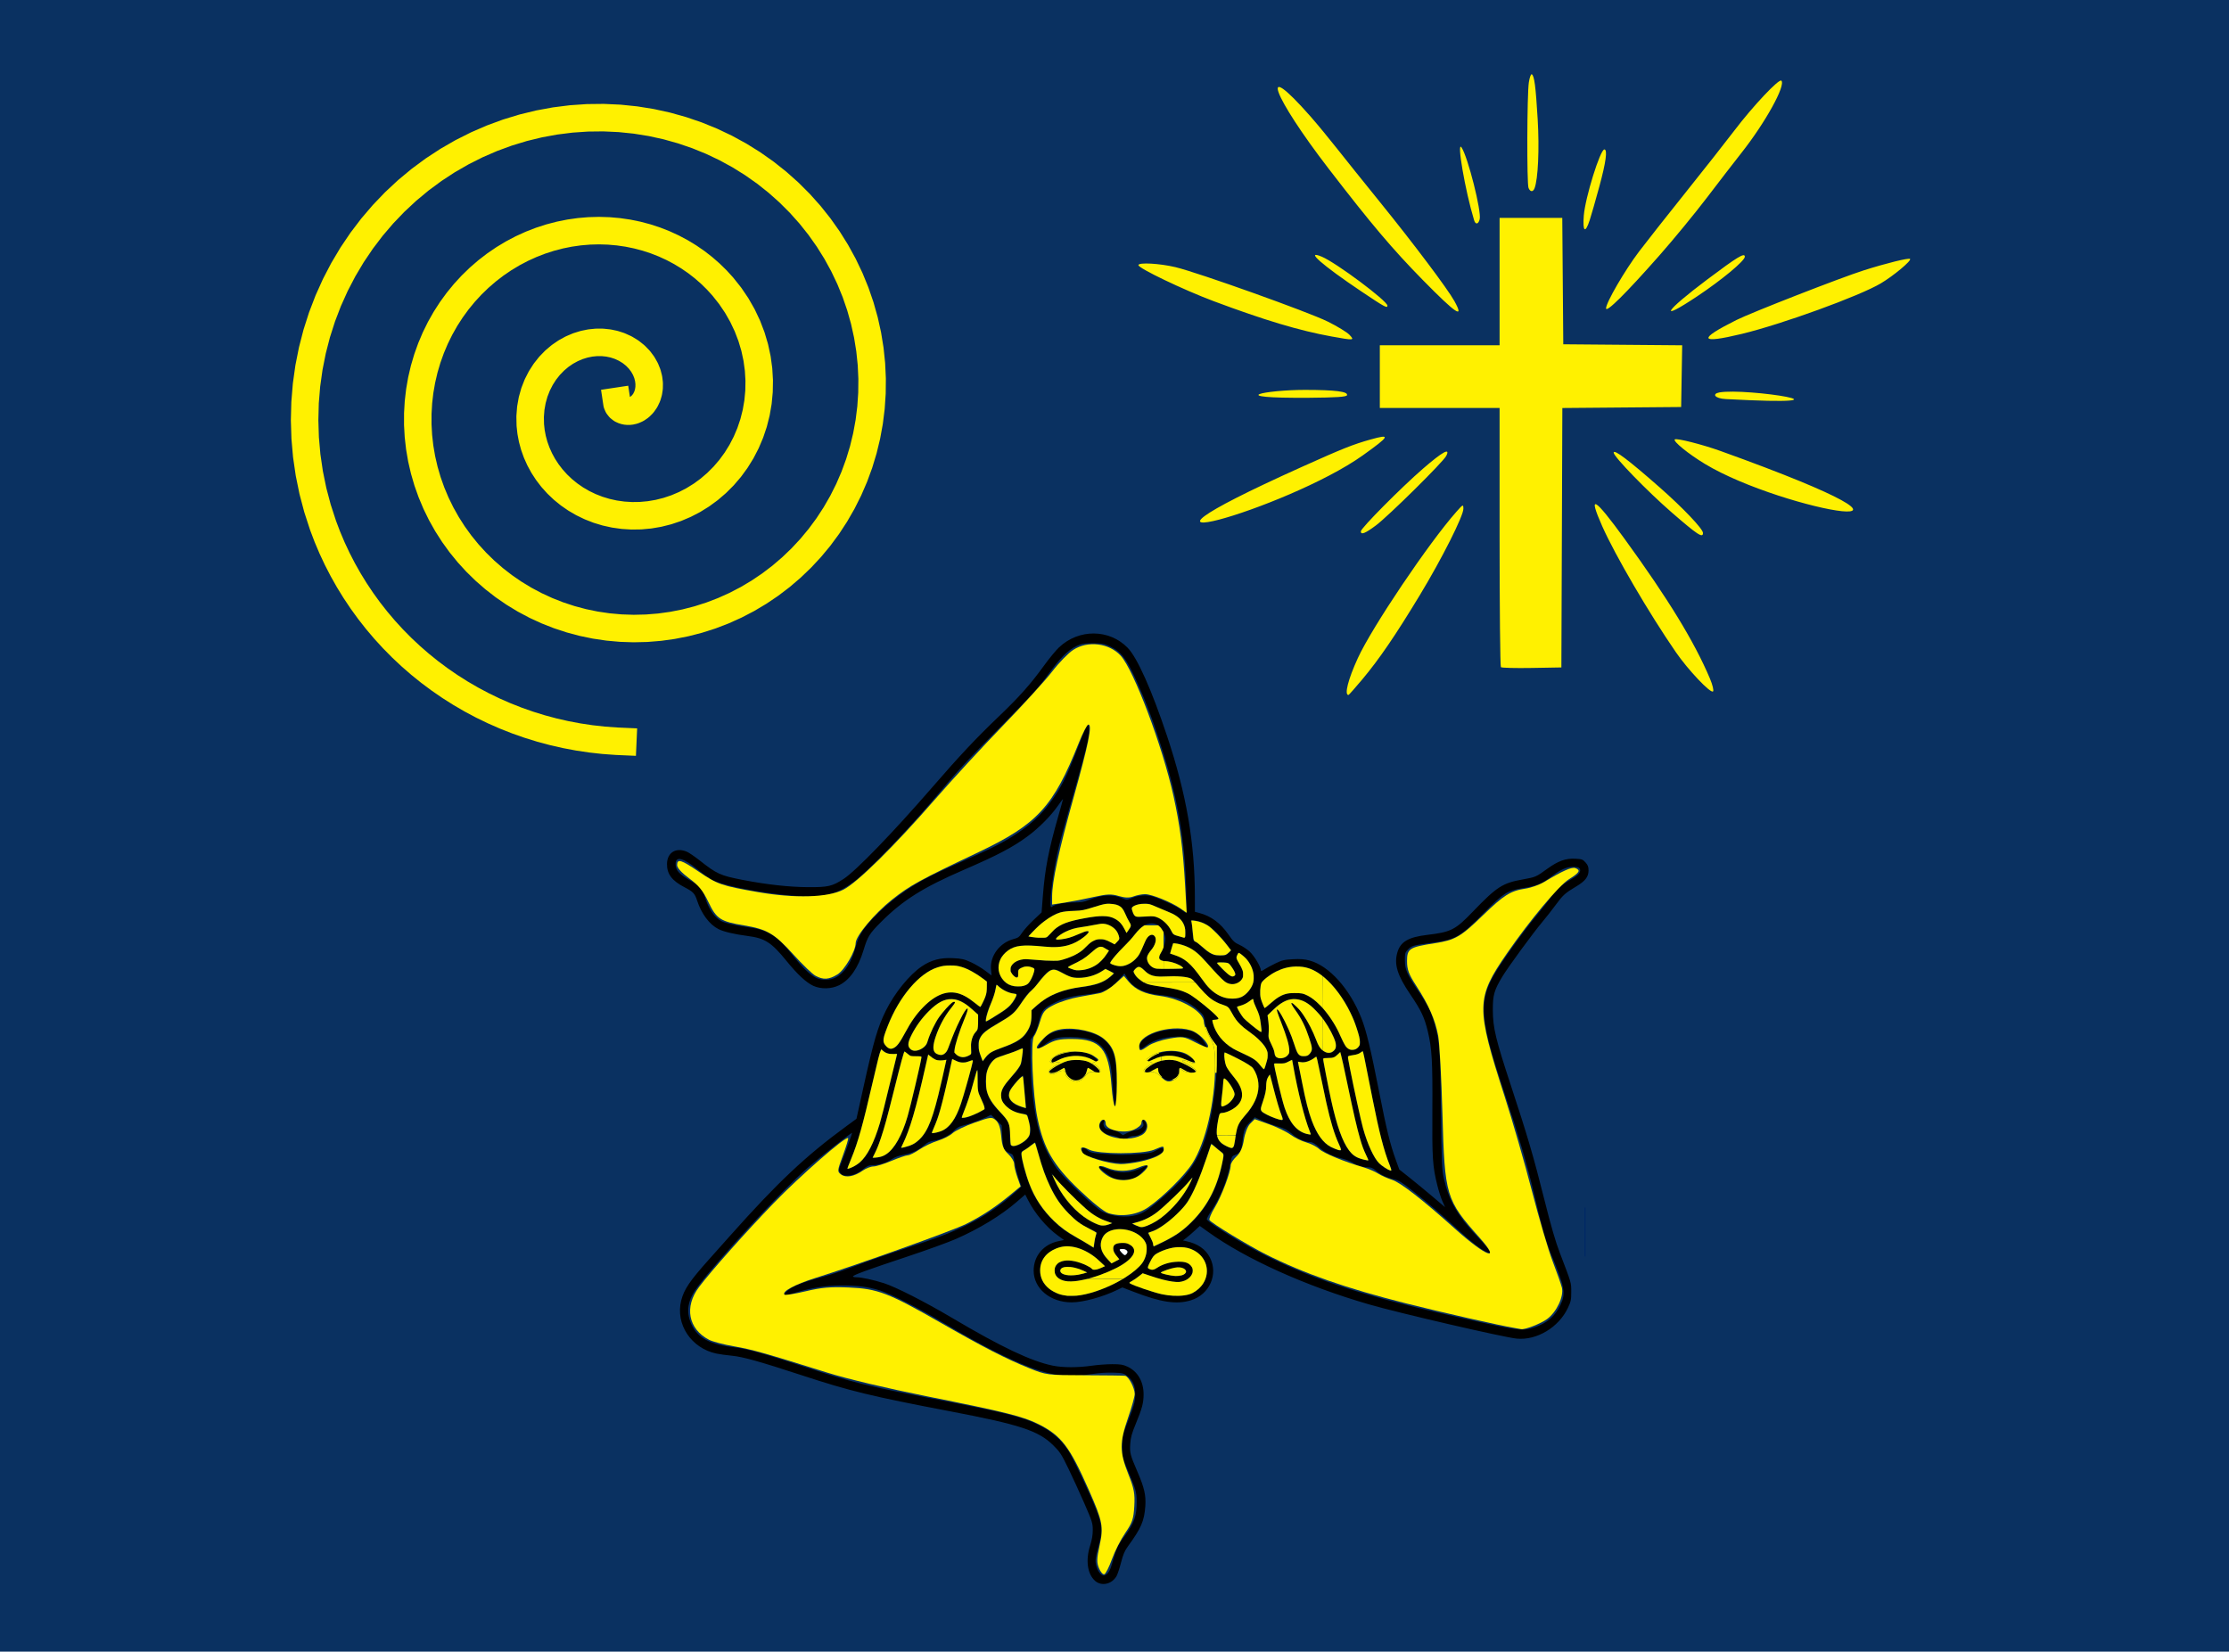 <?xml version="1.0" encoding="UTF-8" standalone="no"?>
<svg
   viewBox="0 0 238.855 177"
   version="1.1"
   id="svg25848"
   sodipodi:docname="canton-only.svg"
   inkscape:version="1.4.2 (ebf0e940, 2025-05-08)"
   width="238.855"
   height="177"
   inkscape:export-filename="sicilian-american-flag-tri.png"
   inkscape:export-xdpi="196.879"
   inkscape:export-ydpi="196.879"
   xmlns:inkscape="http://www.inkscape.org/namespaces/inkscape"
   xmlns:sodipodi="http://sodipodi.sourceforge.net/DTD/sodipodi-0.dtd"
   xmlns="http://www.w3.org/2000/svg"
   xmlns:svg="http://www.w3.org/2000/svg"
   xmlns:rdf="http://www.w3.org/1999/02/22-rdf-syntax-ns#"
   xmlns:cc="http://creativecommons.org/ns#"
   xmlns:dc="http://purl.org/dc/elements/1.1/">
  <defs
     id="defs25852">
    <clipPath
       id="p37440f88fb">
      <rect
         x="7.2"
         y="7.2"
         width="223.2"
         height="203.136"
         id="rect28236" />
    </clipPath>
    <clipPath
       id="p37440f88fb-2">
      <rect
         x="7.2"
         y="7.2"
         width="223.2"
         height="203.136"
         id="rect28236-1" />
    </clipPath>
    <clipPath
       id="p37440f88fb-9">
      <rect
         x="7.2"
         y="7.2"
         width="223.2"
         height="203.136"
         id="rect28236-7" />
    </clipPath>
    <clipPath
       id="p99bb27ef76">
      <rect
         x="7.2"
         y="7.2"
         width="223.2"
         height="204.94"
         id="rect32913" />
    </clipPath>
    <clipPath
       id="clipPath33495">
      <rect
         x="7.2"
         y="7.2"
         width="223.2"
         height="204.94"
         id="rect33493" />
    </clipPath>
    <clipPath
       id="p37440f88fb-3">
      <rect
         x="7.2"
         y="7.2"
         width="223.2"
         height="203.136"
         id="rect28236-2" />
    </clipPath>
    <clipPath
       id="p99bb27ef76-5">
      <rect
         x="7.2"
         y="7.2"
         width="223.2"
         height="204.94"
         id="rect32913-3" />
    </clipPath>
    <clipPath
       id="clipPath34836">
      <rect
         x="7.2"
         y="7.2"
         width="223.2"
         height="204.94"
         id="rect34834" />
    </clipPath>
    <clipPath
       id="p37440f88fb-9-2">
      <rect
         x="7.2"
         y="7.2"
         width="223.2"
         height="203.136"
         id="rect28236-7-9" />
    </clipPath>
    <clipPath
       id="p37440f88fb-3-9">
      <rect
         x="7.2"
         y="7.2"
         width="223.2"
         height="203.136"
         id="rect28236-2-8" />
    </clipPath>
    <clipPath
       id="p37440f88fb-3-9-6">
      <rect
         x="7.2"
         y="7.2"
         width="223.2"
         height="203.136"
         id="rect28236-2-8-9" />
    </clipPath>
  </defs>
  <sodipodi:namedview
     pagecolor="#ffffff"
     bordercolor="#666666"
     borderopacity="1"
     objecttolerance="10"
     gridtolerance="10"
     guidetolerance="10"
     inkscape:pageopacity="0"
     inkscape:pageshadow="2"
     inkscape:window-width="1152"
     inkscape:window-height="932"
     id="namedview25850"
     showgrid="false"
     inkscape:zoom="1.1245903"
     inkscape:cx="259.65011"
     inkscape:cy="98.258006"
     inkscape:window-x="768"
     inkscape:window-y="154"
     inkscape:window-maximized="0"
     inkscape:current-layer="svg25848"
     inkscape:document-rotation="0"
     inkscape:showpageshadow="2"
     inkscape:pagecheckerboard="true"
     inkscape:deskcolor="#d1d1d1" />
  <!-- 9 horizontal stripes - alternating red and yellow, with 5 red and 4 yellow -->
  <!-- Stripe 1 - Red -->
  <!-- Stripe 2 - Yellow -->
  <!-- Stripe 3 - Red -->
  <!-- Stripe 4 - Yellow -->
  <!-- Stripe 5 - Red -->
  <!-- Stripe 6 - Yellow -->
  <!-- Stripe 7 - Red -->
  <!-- Stripe 8 - Yellow -->
  <!-- Stripe 9 - Red -->
  <!-- Blue canton (US flag blue) -->
  <!-- Clean space for trinacria - centered at (120, 88.88) -->
  <!-- You can add your trinacria here in Inkscape -->
  <!-- Border -->
  <rect
     x="0"
     y="0"
     width="238.855"
     height="177"
     fill="#002868"
     id="rect25844-8"
     style="fill:#0a3161;fill-opacity:1;stroke-width:0.995" />
  <g
     id="g64-3"
     transform="matrix(0.665,0,0,0.665,36.918,60.304)"
     style="display:inline"
     inkscape:transform-center-x="-6.7591917"
     inkscape:transform-center-y="5.632661">
    <path
       style="fill:#000000;stroke-width:0.169"
       d="m 120.935,164.063 c -1.239,-1.088 -1.542,-3.34 -0.77,-5.728 0.274,-0.848 0.408,-1.655 0.408,-2.446 -7.6e-4,-1.102 -0.089,-1.384 -1.321,-4.218 -0.726,-1.67 -1.889,-4.212 -2.585,-5.649 -1.146,-2.368 -1.377,-2.724 -2.471,-3.8 -2.388,-2.35 -5.32,-3.314 -16.644,-5.476 -12.751,-2.435 -16.046,-3.236 -23.957,-5.828 -6.677,-2.188 -9.403,-2.951 -11.135,-3.118 -0.882,-0.085 -2.02,-0.242 -2.531,-0.35 -4.079,-0.86 -6.649,-4.755 -5.666,-8.588 0.45,-1.755 1.366,-3.11 4.401,-6.51 0.835,-0.936 2.427,-2.72 3.537,-3.966 7.625,-8.558 12.093,-12.766 18.658,-17.573 l 1.636,-1.198 1.141,-5.159 c 1.643,-7.43 2.281,-9.608 3.584,-12.245 1.421,-2.875 3.829,-5.842 5.821,-7.173 1.535,-1.025 2.997,-1.408 5.004,-1.311 1.411,0.068 1.814,0.159 2.893,0.654 0.689,0.316 1.72,0.927 2.29,1.357 l 1.037,0.781 -0.09,-0.991 c -0.196,-2.161 1.42,-4.313 3.671,-4.89 0.699,-0.179 0.899,-0.33 1.339,-1.009 0.284,-0.439 1.108,-1.356 1.83,-2.037 l 1.313,-1.239 0.201,-2.615 c 0.337,-4.4 0.927,-7.452 2.495,-12.915 0.412,-1.435 0.749,-2.658 0.749,-2.718 0,-0.06 -0.393,0.453 -0.872,1.14 -1.103,1.58 -3.032,3.517 -4.811,4.831 -2.409,1.78 -4.87,3.074 -10.344,5.44 -6.493,2.806 -9.812,4.899 -13.272,8.367 -1.896,1.901 -2.166,2.333 -2.836,4.541 -0.874,2.881 -2.195,4.788 -3.919,5.659 -1.239,0.626 -2.945,0.669 -4.176,0.105 C 74.402,67.662 72.99,66.352 71.228,64.183 68.795,61.188 67.748,60.513 64.973,60.154 62.818,59.875 61.109,59.473 60.264,59.046 58.811,58.312 57.519,56.59 56.82,54.455 56.44,53.295 56.19,53.031 54.785,52.3 52.758,51.246 51.951,50.174 51.965,48.557 c 0.017,-1.843 1.429,-2.724 3.188,-1.989 0.336,0.14 1.274,0.779 2.084,1.419 2.746,2.169 3.315,2.427 6.888,3.123 3.869,0.753 7.502,1.157 10.566,1.175 3.245,0.019 3.913,-0.138 5.766,-1.352 1.995,-1.307 7.973,-7.496 14.365,-14.872 4.309,-4.973 6.967,-7.802 10.527,-11.205 3.381,-3.232 5.183,-5.254 7.339,-8.236 0.839,-1.16 1.939,-2.5 2.445,-2.977 3.188,-3.01 8.087,-2.981 11.061,0.066 1.558,1.595 3.907,6.865 6.377,14.3 3.104,9.346 4.446,17.13 4.455,25.848 l 0.002,2.398 0.717,0.191 c 1.895,0.504 3.409,1.624 4.682,3.466 0.74,1.07 1.016,1.33 1.776,1.665 0.495,0.219 1.244,0.716 1.666,1.104 0.719,0.663 1.788,2.452 1.788,2.993 0,0.186 0.128,0.157 0.548,-0.123 0.302,-0.201 1.104,-0.637 1.783,-0.969 1.078,-0.526 1.437,-0.613 2.832,-0.686 1.206,-0.063 1.866,-0.011 2.693,0.213 3.154,0.854 6.473,4.546 8.344,9.282 0.785,1.987 1.514,5.01 2.847,11.81 1.216,6.202 1.774,8.478 2.723,11.1 l 0.537,1.484 1.626,1.288 c 0.894,0.708 2.553,2.073 3.685,3.032 l 2.059,1.744 -0.421,-0.951 c -0.231,-0.523 -0.602,-1.682 -0.823,-2.576 -0.759,-3.062 -0.842,-4.328 -0.795,-12.119 0.047,-7.858 -0.07,-9.889 -0.729,-12.654 -0.539,-2.262 -1.082,-3.41 -2.812,-5.957 -2.105,-3.098 -2.655,-4.874 -2.101,-6.782 0.502,-1.727 1.762,-2.469 4.813,-2.834 3.866,-0.463 4.521,-0.799 7.387,-3.781 3.801,-3.955 4.751,-4.57 7.948,-5.146 2.16,-0.389 2.175,-0.395 4.013,-1.725 1.752,-1.267 2.97,-1.706 4.518,-1.625 1.057,0.055 1.201,0.108 1.645,0.604 0.378,0.423 0.486,0.708 0.486,1.276 0,1.047 -0.533,1.729 -2.054,2.632 -1.705,1.012 -2.09,1.36 -3.259,2.958 -0.543,0.742 -1.496,1.957 -2.118,2.699 -1.583,1.891 -5.506,7.252 -6.452,8.817 -1.33,2.201 -1.555,2.993 -1.541,5.439 0.017,2.855 0.453,4.665 2.945,12.231 2.652,8.049 3.615,11.337 5.385,18.389 1.05,4.184 1.764,6.642 2.449,8.435 1.927,5.044 1.851,4.782 1.856,6.327 0.005,1.272 -0.057,1.564 -0.541,2.587 -1.483,3.132 -5.006,5.25 -8.227,4.946 -2.061,-0.194 -19.063,-4.134 -23.872,-5.532 -10.19,-2.962 -19.763,-7.279 -25.88,-11.672 l -1.332,-0.957 -0.776,0.72 c -0.427,0.396 -1.038,0.922 -1.358,1.169 l -0.582,0.45 0.497,0.108 c 1.884,0.408 3.146,1.28 3.852,2.66 1.376,2.691 -0.075,5.952 -3.06,6.873 -2.317,0.716 -4.813,0.342 -9.302,-1.392 l -1.753,-0.677 -0.778,0.379 c -2.367,1.153 -5.544,2.025 -7.382,2.026 -3.464,0.004 -6.134,-2.224 -6.133,-5.117 3.4e-4,-2.367 1.588,-4.249 4.006,-4.747 l 0.885,-0.182 -1.022,-0.744 c -1.818,-1.324 -3.698,-3.567 -4.777,-5.7 l -0.448,-0.886 -1.389,1.2 c -2.52,2.178 -6.049,4.324 -9.827,5.979 -1.205,0.528 -4.772,1.817 -7.927,2.866 -6.152,2.045 -8.461,2.884 -8.613,3.13 -0.052,0.085 0.194,0.156 0.547,0.157 0.847,0.004 2.663,0.394 4.439,0.954 1.859,0.586 6.623,3.009 10.882,5.534 8.001,4.744 12.816,7.032 16.316,7.751 1.605,0.33 4.065,0.335 6.292,0.012 0.928,-0.134 2.408,-0.245 3.29,-0.246 1.331,-0.002 1.747,0.066 2.456,0.396 1.657,0.772 2.607,2.406 2.604,4.48 -0.002,1.371 -0.239,2.259 -1.262,4.736 -0.641,1.552 -0.818,2.198 -0.886,3.225 -0.096,1.47 -0.016,1.781 1.167,4.52 1.095,2.535 1.381,3.781 1.263,5.499 -0.165,2.404 -0.671,3.574 -2.804,6.495 -0.52,0.713 -0.778,1.32 -1.111,2.615 -0.238,0.928 -0.566,1.915 -0.728,2.193 -0.766,1.315 -2.416,1.673 -3.465,0.752 z m 2.042,-1.215 c 0.191,-0.209 0.428,-0.645 0.528,-0.97 0.1,-0.325 0.373,-1.236 0.608,-2.025 0.352,-1.183 0.634,-1.712 1.614,-3.022 1.507,-2.015 1.948,-3.277 1.922,-5.498 -0.019,-1.627 -0.082,-1.842 -1.604,-5.483 -0.711,-1.701 -0.74,-1.838 -0.732,-3.459 0.008,-1.545 0.062,-1.822 0.645,-3.29 1.259,-3.172 1.456,-3.859 1.456,-5.084 0,-1.403 -0.375,-2.262 -1.292,-2.962 -0.564,-0.431 -0.769,-0.479 -2.257,-0.531 -0.968,-0.034 -2.326,0.052 -3.324,0.211 -2.293,0.364 -4.996,0.341 -6.805,-0.059 -3.74,-0.827 -9.58,-3.598 -17.28,-8.199 -3.902,-2.331 -8.444,-4.656 -10.141,-5.191 -1.878,-0.592 -3.687,-0.829 -6.224,-0.816 -2.831,0.015 -4.978,0.385 -8.393,1.447 -0.914,0.284 -1.088,0.071 -0.422,-0.518 0.929,-0.822 2.449,-1.426 5.918,-2.352 1.19,-0.318 3.468,-1.084 5.061,-1.702 1.593,-0.618 5.136,-1.86 7.874,-2.76 5.616,-1.846 7.379,-2.514 10.038,-3.803 2.894,-1.403 5.556,-3.198 7.91,-5.336 l 0.993,-0.902 -0.429,-1.277 c -0.236,-0.703 -0.528,-1.866 -0.649,-2.585 -0.217,-1.289 -0.229,-1.312 -0.864,-1.566 -0.354,-0.142 -0.736,-0.419 -0.848,-0.617 -0.112,-0.198 -0.244,-1.138 -0.293,-2.089 l -0.089,-1.73 -0.859,-0.859 -0.859,-0.859 -0.735,0.375 c -0.823,0.42 -3.134,1.24 -4.037,1.432 -0.356,0.076 -0.848,0.391 -1.239,0.795 -0.764,0.787 -2.083,1.433 -3.246,1.589 -0.624,0.084 -1.009,0.269 -1.553,0.744 -0.943,0.825 -1.926,1.275 -3.351,1.534 -0.747,0.136 -1.39,0.378 -1.817,0.684 -0.794,0.57 -2.083,0.977 -3.096,0.977 -0.598,0 -0.882,0.114 -1.459,0.587 -0.93,0.762 -1.762,1.1 -2.705,1.1 -0.635,0 -0.809,-0.073 -1.051,-0.443 -0.269,-0.41 -0.27,-0.494 -0.022,-1.139 0.974,-2.526 1.957,-5.257 1.909,-5.305 -0.091,-0.091 -5.155,3.891 -7.127,5.606 -3.993,3.47 -14.297,14.608 -17.774,19.213 -1.575,2.086 -1.891,3.956 -1.008,5.959 0.987,2.239 3.032,3.346 6.961,3.769 1.895,0.204 4.989,1.066 11.523,3.211 7.32,2.403 9.866,3.035 20.414,5.062 11.688,2.246 14.361,2.908 17.082,4.229 2.008,0.975 3.627,2.375 4.763,4.119 0.805,1.236 3.29,6.474 4.457,9.397 0.989,2.477 1.115,3.581 0.614,5.369 -0.705,2.518 -0.769,2.973 -0.538,3.838 0.233,0.872 0.765,1.56 1.205,1.56 0.153,0 0.435,-0.171 0.625,-0.38 z m 68.743,-39.614 c 2.08,-0.701 3.348,-1.789 4.215,-3.618 0.883,-1.861 0.719,-2.772 -1.437,-8.014 -0.934,-2.27 -1.457,-4.109 -2.81,-9.87 -1.055,-4.491 -2.63,-9.867 -4.718,-16.102 -3.871,-11.561 -4.204,-14.568 -2.062,-18.637 1.109,-2.107 4.808,-7.311 7.446,-10.475 0.619,-0.742 1.528,-1.902 2.021,-2.577 0.965,-1.322 1.803,-2.077 3.135,-2.825 1.143,-0.642 1.603,-1.08 1.603,-1.526 0,-0.439 -0.288,-0.579 -1.191,-0.579 -0.95,0 -1.935,0.432 -3.279,1.438 -1.872,1.401 -2.378,1.607 -4.956,2.026 -2.339,0.38 -2.946,0.775 -6.094,3.965 -3.929,3.981 -4.513,4.305 -8.81,4.877 -2.666,0.355 -2.862,0.417 -3.506,1.106 -0.372,0.398 -0.42,0.594 -0.409,1.66 0.016,1.512 0.318,2.213 2.077,4.819 1.635,2.422 2.098,3.327 2.613,5.111 0.937,3.245 0.99,3.91 1.12,14.139 0.11,8.696 0.151,9.665 0.463,11.05 0.816,3.622 2.21,6.047 5.419,9.427 2.191,2.306 2.57,2.984 1.341,2.396 -0.878,-0.42 -2.593,-1.772 -4.527,-3.57 -2.291,-2.129 -4.718,-4.213 -7.275,-6.244 -1.743,-1.385 -2.195,-1.661 -3.043,-1.859 -1.192,-0.278 -2.122,-0.732 -2.901,-1.416 -0.426,-0.374 -0.744,-0.505 -1.228,-0.506 -0.885,-0.002 -1.762,-0.263 -2.452,-0.731 -0.316,-0.214 -1.103,-0.521 -1.749,-0.682 -1.658,-0.413 -2.727,-0.943 -3.73,-1.85 -0.53,-0.479 -1.028,-0.785 -1.277,-0.785 -0.938,0 -2.153,-0.527 -3.033,-1.316 -0.723,-0.648 -1.154,-0.877 -2.239,-1.189 -0.739,-0.212 -1.889,-0.638 -2.556,-0.946 l -1.211,-0.56 -0.778,0.79 c -0.871,0.884 -1.019,1.266 -1.192,3.066 -0.141,1.469 -0.376,1.91 -1.167,2.196 -0.546,0.197 -0.593,0.277 -0.786,1.32 -0.537,2.911 -1.551,5.429 -3.137,7.793 -0.422,0.628 -0.72,1.217 -0.664,1.308 0.381,0.617 5.886,4.011 9.185,5.663 8.607,4.311 16.706,6.864 33.681,10.62 7.374,1.631 8.1,1.713 9.898,1.107 z M 119.619,117.844 c 3.746,-0.898 8.061,-3.391 9.147,-5.285 0.542,-0.945 0.684,-2.315 0.315,-3.035 -1.243,-2.424 -5.86,-2.949 -6.939,-0.79 -0.588,1.178 -0.306,2.375 0.845,3.576 l 0.597,0.623 0.66,-0.337 0.66,-0.337 -0.516,-0.588 c -0.565,-0.644 -0.68,-1.411 -0.263,-1.757 0.424,-0.352 1.653,-0.407 2.245,-0.101 1.134,0.587 1.16,1.409 0.075,2.453 -1.704,1.64 -6.821,3.553 -9.506,3.553 -1.511,0 -2.514,-0.692 -2.514,-1.736 0,-1.401 1.49,-1.98 3.627,-1.409 0.924,0.247 2.194,0.848 2.36,1.118 0.157,0.254 0.76,0.2 1.5,-0.132 l 0.655,-0.294 -1.031,-0.954 c -1.943,-1.798 -4.451,-2.636 -6.293,-2.1 -1.875,0.545 -3.011,1.772 -3.146,3.397 -0.149,1.802 0.849,3.267 2.764,4.054 1.261,0.518 2.821,0.544 4.759,0.08 z m 17.022,-0.135 c 2.665,-1.387 3.138,-4.617 0.942,-6.433 -1.571,-1.299 -4.014,-1.333 -6.47,-0.09 -0.634,0.321 -0.861,0.573 -1.282,1.423 -0.477,0.962 -0.491,1.043 -0.21,1.194 0.451,0.241 0.812,0.197 1.316,-0.162 1.332,-0.949 4.01,-1.317 5.034,-0.693 1.395,0.851 0.612,2.631 -1.292,2.936 -0.821,0.131 -2.599,-0.213 -4.614,-0.894 l -1.457,-0.492 -0.639,0.51 c -0.352,0.28 -0.861,0.625 -1.132,0.765 -0.442,0.23 -0.462,0.273 -0.193,0.424 0.568,0.318 3.052,1.179 4.567,1.584 1.984,0.53 4.339,0.5 5.431,-0.069 z m -17.584,-3.144 0.669,-0.191 -0.922,-0.4 c -1.508,-0.654 -3.202,-0.687 -3.44,-0.066 -0.343,0.894 1.631,1.245 3.693,0.657 z m 16.118,0.193 c 1.013,-0.512 0.155,-1.38 -1.181,-1.193 -0.879,0.123 -2.598,0.726 -2.461,0.863 0.192,0.192 1.729,0.526 2.461,0.535 0.418,0.005 0.949,-0.087 1.181,-0.204 z m -9.11,-3.409 c 0.298,-0.359 -0.069,-0.759 -0.695,-0.759 -0.582,0 -0.602,0.107 -0.119,0.622 0.431,0.459 0.533,0.476 0.814,0.137 z m -4.921,-3.068 c 0.179,-0.335 0.116,-0.397 -0.888,-0.867 -1.46,-0.683 -2.178,-1.19 -3.446,-2.435 -2.208,-2.167 -3.747,-5.195 -5.011,-9.857 -0.247,-0.911 -0.476,-1.685 -0.509,-1.72 -0.033,-0.036 -0.329,0.172 -0.658,0.461 -0.329,0.289 -0.834,0.647 -1.122,0.796 -0.506,0.262 -0.52,0.298 -0.413,1.102 0.15,1.133 0.848,3.495 1.486,5.026 1.31,3.147 4.005,6.148 6.974,7.764 0.922,0.502 2.018,1.133 2.436,1.401 l 0.759,0.488 0.1,-0.9 c 0.055,-0.495 0.187,-1.062 0.293,-1.26 z m 10.994,1.104 c 1.949,-0.95 3.298,-1.944 4.802,-3.537 2.526,-2.678 3.93,-5.678 4.708,-10.058 0.081,-0.456 0.025,-0.593 -0.346,-0.844 -0.243,-0.165 -0.707,-0.549 -1.03,-0.853 -0.323,-0.305 -0.603,-0.532 -0.621,-0.506 -0.019,0.026 -0.44,1.293 -0.935,2.815 -0.496,1.522 -1.347,3.671 -1.892,4.777 -0.82,1.662 -1.214,2.243 -2.278,3.357 -1.393,1.458 -3.374,2.89 -4.44,3.209 -0.367,0.11 -0.668,0.218 -0.668,0.24 0,0.022 0.189,0.371 0.42,0.775 0.231,0.404 0.421,0.911 0.422,1.128 0.001,0.217 0.059,0.368 0.129,0.337 0.07,-0.031 0.848,-0.409 1.729,-0.838 z m -2.41,-2.682 c 2.372,-1.025 5.064,-3.788 6.523,-6.695 0.595,-1.186 0.558,-1.237 -0.205,-0.274 -0.73,0.922 -3.734,3.821 -4.995,4.822 -1.04,0.825 -2.2,1.419 -3.342,1.711 l -0.881,0.225 0.757,0.345 c 0.802,0.366 1.014,0.352 2.143,-0.135 z m -6.533,-0.064 0.589,-0.213 -1.145,-0.381 c -0.737,-0.245 -1.608,-0.728 -2.445,-1.355 -1.246,-0.933 -4.872,-4.506 -5.827,-5.742 l -0.457,-0.59 0.363,0.844 c 1.352,3.145 3.705,5.798 6.288,7.094 1.239,0.621 1.699,0.681 2.634,0.344 z m 4.491,-1.529 c 1.148,-0.341 2.039,-0.963 4.566,-3.192 3.619,-3.19 5.222,-5.468 6.46,-9.174 1.022,-3.062 1.861,-8.68 1.861,-12.462 v -2.419 l -0.556,-0.728 c -0.724,-0.948 -1.294,-2.291 -1.418,-3.34 -0.088,-0.741 -0.201,-0.931 -0.974,-1.638 -1.6,-1.462 -3.522,-2.246 -6.079,-2.479 -2.655,-0.242 -4.513,-1.174 -5.418,-2.718 l -0.45,-0.768 -0.983,1.089 c -1.413,1.566 -2.48,2.034 -5.296,2.324 -2.183,0.225 -3.432,0.548 -4.906,1.271 -1.883,0.922 -2.16,1.247 -2.578,3.02 -0.233,0.988 -0.535,1.77 -0.866,2.24 l -0.507,0.722 v 2.501 c 0,4.599 0.55,9.31 1.455,12.456 0.563,1.957 1.716,4.373 2.756,5.776 1.265,1.707 6.093,6.301 7.301,6.947 1.535,0.821 3.961,1.068 5.63,0.572 z m -3.712,-5.92 c -0.649,-0.238 -2.466,-1.657 -2.466,-1.926 0,-0.077 0.549,0.091 1.219,0.373 2.054,0.863 3.85,0.819 5.763,-0.141 0.454,-0.228 0.849,-0.39 0.878,-0.361 0.156,0.156 -1.446,1.735 -2.03,2 -0.824,0.374 -2.421,0.4 -3.364,0.054 z m -0.824,-2.69 c -1.603,-0.27 -3.45,-0.821 -3.961,-1.183 -0.399,-0.282 -0.505,-0.827 -0.198,-1.016 0.1,-0.062 0.346,0.037 0.548,0.218 0.628,0.565 0.798,0.607 3.058,0.762 2.658,0.182 2.846,0.182 5.407,0.009 1.774,-0.12 2.124,-0.196 2.828,-0.61 0.798,-0.469 1.136,-0.48 1.136,-0.036 0,0.638 -1.844,1.402 -4.471,1.851 -1.779,0.304 -2.567,0.305 -4.348,0.005 z m 1.509,-3.87 c -0.17,-0.129 -0.697,-0.287 -1.172,-0.352 -1.508,-0.207 -2.298,-1.445 -1.458,-2.285 0.406,-0.406 0.598,-0.331 0.348,0.137 -0.12,0.225 -0.11,0.443 0.033,0.731 0.164,0.331 0.368,0.428 1.044,0.496 0.505,0.051 1.066,0.247 1.409,0.491 l 0.57,0.406 0.695,-0.355 c 0.382,-0.195 0.995,-0.395 1.36,-0.443 0.366,-0.049 0.819,-0.242 1.007,-0.431 0.298,-0.298 0.317,-0.41 0.147,-0.859 -0.245,-0.649 0.078,-0.61 0.453,0.054 0.509,0.903 -0.545,2.143 -1.833,2.154 -0.334,0.003 -0.755,0.117 -0.935,0.253 -0.41,0.31 -1.261,0.312 -1.668,0.004 z m -0.666,-5.829 c -0.054,-0.51 -0.177,-1.991 -0.271,-3.29 -0.187,-2.559 -0.418,-3.548 -1.103,-4.716 -0.975,-1.664 -2.581,-2.342 -5.581,-2.356 -2.272,-0.011 -2.839,0.161 -4.361,1.325 -0.45,0.344 -0.858,0.586 -0.906,0.537 -0.185,-0.185 0.848,-1.657 1.486,-2.119 2.271,-1.645 7.719,-1.031 9.572,1.079 1.246,1.419 1.606,2.916 1.585,6.588 -0.009,1.485 -0.085,2.965 -0.169,3.29 l -0.153,0.59 z m -7.189,-3.806 c -0.308,-0.259 -0.557,-0.664 -0.622,-1.012 -0.06,-0.319 -0.157,-0.578 -0.217,-0.575 -0.059,0.003 -0.411,0.192 -0.783,0.421 -0.719,0.443 -1.604,0.557 -1.601,0.206 0.002,-0.352 1.978,-1.509 3.002,-1.758 0.982,-0.238 2.391,-0.177 3.226,0.14 0.706,0.268 1.858,1.216 1.864,1.533 0.008,0.414 -0.413,0.367 -1.14,-0.127 -0.341,-0.232 -0.671,-0.422 -0.731,-0.422 -0.061,0 -0.16,0.261 -0.22,0.58 -0.143,0.761 -0.947,1.444 -1.7,1.444 -0.36,0 -0.751,-0.157 -1.078,-0.432 z m 14.895,-0.142 c -0.358,-0.358 -0.574,-0.738 -0.574,-1.012 0,-0.241 -0.038,-0.439 -0.084,-0.439 -0.046,0 -0.459,0.209 -0.918,0.464 -0.652,0.363 -0.879,0.42 -1.039,0.26 -0.27,-0.269 -0.041,-0.544 1.022,-1.226 1.06,-0.68 2.514,-0.947 3.757,-0.689 0.979,0.203 3.367,1.501 3.278,1.781 -0.109,0.345 -0.958,0.266 -1.681,-0.158 -0.913,-0.535 -0.961,-0.535 -0.961,3.9e-4 0,0.613 -0.27,1.042 -0.84,1.337 -0.786,0.406 -1.323,0.319 -1.96,-0.319 z m -17.782,-2.535 c 0,-0.745 2.05,-1.531 3.965,-1.52 1.414,0.008 2.388,0.347 3.242,1.13 0.594,0.544 0.265,0.674 -0.528,0.209 -1.525,-0.894 -3.835,-0.895 -5.555,-0.002 -0.941,0.488 -1.125,0.518 -1.125,0.184 z m 21.595,-0.273 c -1.892,-0.828 -3.582,-0.815 -5.285,0.041 -0.962,0.484 -1.141,0.271 -0.29,-0.345 1.525,-1.105 3.752,-1.317 5.535,-0.529 0.793,0.351 1.558,0.944 1.558,1.208 0,0.223 -0.349,0.137 -1.518,-0.375 z m -7.366,-1.943 c -0.293,-0.764 1.026,-1.899 2.885,-2.481 1.736,-0.544 4.762,-0.542 5.782,0.003 0.391,0.209 0.873,0.55 1.073,0.759 0.498,0.522 1.212,1.658 1.108,1.762 -0.047,0.047 -0.515,-0.222 -1.04,-0.598 -1.418,-1.015 -2.35,-1.272 -4.199,-1.158 -1.891,0.117 -3.369,0.568 -4.48,1.366 -0.969,0.696 -0.991,0.703 -1.128,0.346 z m 40.281,18.943 c -0.943,-2.201 -1.857,-5.889 -3.219,-12.999 -0.549,-2.868 -1.04,-5.256 -1.09,-5.306 -0.05,-0.05 -0.243,0.046 -0.428,0.213 -0.191,0.173 -0.702,0.34 -1.182,0.386 -0.465,0.045 -0.845,0.159 -0.845,0.254 0,0.577 1.962,9.843 2.451,11.574 0.684,2.422 1.637,4.561 2.438,5.474 0.558,0.635 2.068,1.548 2.159,1.305 0.026,-0.07 -0.102,-0.475 -0.285,-0.901 z m -85.949,0.032 c 1.556,-0.962 2.797,-3.229 3.94,-7.199 0.194,-0.673 0.836,-3.255 1.428,-5.736 0.591,-2.481 1.125,-4.638 1.186,-4.793 0.095,-0.241 0.018,-0.268 -0.549,-0.192 -0.693,0.093 -1.473,-0.198 -1.896,-0.708 -0.197,-0.237 -0.422,0.571 -1.63,5.852 -1.427,6.238 -2.302,9.323 -3.351,11.811 -0.323,0.765 -0.587,1.449 -0.587,1.519 0,0.164 0.771,-0.129 1.458,-0.554 z M 164.631,95.44 c -0.854,-1.685 -1.542,-4.344 -3.218,-12.434 -0.327,-1.577 -0.676,-3.161 -0.776,-3.52 l -0.182,-0.652 -0.504,0.483 c -0.429,0.411 -0.641,0.483 -1.425,0.483 -0.894,0 -0.918,0.013 -0.832,0.422 0.049,0.232 0.359,1.826 0.689,3.543 1.483,7.707 2.841,11.157 4.754,12.074 0.573,0.275 1.735,0.574 1.869,0.481 0.029,-0.02 -0.139,-0.416 -0.374,-0.88 z M 86.482,95.729 c 1.727,-0.479 3.313,-2.996 4.405,-6.986 0.55,-2.01 2.11,-8.752 2.11,-9.122 1.26e-4,-0.087 -0.4,-0.132 -0.889,-0.102 -0.769,0.048 -0.954,-0.005 -1.369,-0.389 -0.264,-0.244 -0.501,-0.421 -0.527,-0.393 -0.125,0.135 -0.845,2.844 -1.92,7.222 -1.18,4.807 -2.047,7.619 -2.82,9.144 l -0.411,0.81 0.382,-0.002 c 0.21,-3.83e-4 0.677,-0.083 1.037,-0.183 z m 73.802,-1.967 c -0.843,-1.714 -1.645,-4.571 -2.593,-9.237 -0.509,-2.505 -0.964,-4.66 -1.011,-4.789 -0.071,-0.193 -0.138,-0.187 -0.383,0.036 -0.526,0.476 -1.57,0.822 -2.152,0.713 l -0.546,-0.103 0.143,0.637 c 0.079,0.35 0.384,1.89 0.678,3.421 1.171,6.093 2.644,9.04 4.977,9.95 1.366,0.533 1.436,0.484 0.888,-0.629 z m -68.652,-0.034 c 0.346,-0.177 0.906,-0.627 1.244,-1.002 1.442,-1.596 2.212,-3.88 3.884,-11.519 l 0.246,-1.125 -0.561,0.091 c -0.753,0.122 -1.295,-0.033 -1.902,-0.543 l -0.505,-0.425 -0.366,1.648 c -1.641,7.399 -2.682,10.876 -4.009,13.399 -0.099,0.188 1.304,-0.186 1.968,-0.524 z m 51.921,-0.961 c 0.264,-1.968 0.479,-2.461 1.639,-3.762 1.824,-2.044 2.473,-4.141 1.896,-6.126 -0.151,-0.521 -0.476,-1.186 -0.722,-1.478 -0.364,-0.433 -2.125,-1.414 -4.485,-2.498 -0.254,-0.117 -0.111,1.591 0.189,2.248 0.169,0.371 0.67,1.092 1.112,1.603 1.707,1.968 1.902,3.619 0.571,4.831 -0.582,0.531 -1.746,1.073 -2.302,1.073 -0.48,0 -0.489,0.018 -0.765,1.565 -0.402,2.25 -0.06,3.134 1.49,3.854 1.066,0.496 1.144,0.421 1.377,-1.311 z m -34.405,0.781 c 1.289,-0.739 1.641,-1.647 1.242,-3.203 -0.083,-0.325 -0.195,-0.789 -0.249,-1.031 -0.085,-0.383 -0.206,-0.453 -0.933,-0.539 -1.387,-0.164 -2.865,-1.127 -3.24,-2.111 -0.438,-1.15 -0.044,-2.096 1.635,-3.925 0.675,-0.735 1.302,-1.583 1.394,-1.884 0.208,-0.679 0.417,-2.657 0.282,-2.657 -0.055,0 -0.381,0.144 -0.725,0.319 -0.344,0.176 -1.309,0.522 -2.144,0.77 -1.24,0.368 -1.62,0.563 -2.072,1.065 -0.74,0.821 -1.102,2.113 -1.019,3.644 0.09,1.664 0.674,2.86 2.14,4.383 1.621,1.684 1.788,2.053 1.764,3.907 -0.013,0.979 0.049,1.562 0.174,1.642 0.366,0.234 0.87,0.125 1.751,-0.38 z m 46.518,-1.642 c -0.894,-2.07 -2.024,-6.518 -2.848,-11.213 l -0.11,-0.627 -0.676,0.352 c -0.502,0.262 -0.87,0.331 -1.43,0.267 -0.415,-0.047 -0.785,-0.035 -0.823,0.027 -0.102,0.165 1.191,5.628 1.685,7.118 0.91,2.743 2.233,4.12 4.186,4.353 0.08,0.009 0.087,-0.116 0.017,-0.278 z M 96.456,91.484 c 1.138,-0.602 1.938,-1.72 2.732,-3.819 0.434,-1.147 2.076,-6.981 2.076,-7.374 0,-0.176 -0.117,-0.171 -0.585,0.024 -0.785,0.328 -1.412,0.308 -2.151,-0.069 l -0.615,-0.313 -0.276,1.283 c -1.214,5.637 -1.924,8.237 -2.689,9.843 -0.209,0.439 -0.352,0.827 -0.317,0.862 0.118,0.118 1.318,-0.169 1.825,-0.438 z m 54.455,-2.686 c -0.231,-0.573 -0.728,-2.246 -1.104,-3.717 l -0.683,-2.676 -0.31,0.47 c -0.212,0.321 -0.311,0.79 -0.315,1.482 -0.004,0.649 -0.159,1.437 -0.433,2.193 -0.627,1.731 -0.62,1.776 0.352,2.315 0.855,0.474 2.134,0.941 2.638,0.963 0.238,0.01 0.219,-0.129 -0.145,-1.03 z m -49.132,0.013 c 0.645,-0.297 1.249,-0.633 1.343,-0.746 0.12,-0.145 -0.017,-0.598 -0.464,-1.536 -0.626,-1.31 -0.635,-1.358 -0.617,-3.27 0.021,-2.16 -0.016,-2.125 -0.78,0.759 -0.439,1.658 -1.023,3.363 -1.813,5.299 -0.151,0.369 0.95,0.13 2.33,-0.506 z m 7.837,-3.37 c -0.136,-1.339 -0.249,-2.572 -0.251,-2.739 -0.004,-0.325 -1.454,1.204 -2.049,2.161 -0.701,1.127 -0.09,2.232 1.539,2.784 0.509,0.172 0.943,0.294 0.966,0.271 0.023,-0.023 -0.07,-1.137 -0.206,-2.476 z m 32.464,1.958 c 0.685,-0.354 1.361,-1.223 1.361,-1.748 -7.7e-4,-0.676 -1.265,-2.56 -1.718,-2.56 -0.075,0 -0.142,0.323 -0.148,0.717 -0.006,0.394 -0.104,1.419 -0.217,2.278 -0.227,1.721 -0.191,1.786 0.722,1.314 z m 6.514,-6.924 c 0.245,-0.904 0.263,-1.217 0.104,-1.749 -0.267,-0.892 -1.317,-2.031 -2.899,-3.146 -1.492,-1.052 -2.107,-1.723 -2.847,-3.113 -0.464,-0.87 -0.583,-0.975 -1.404,-1.234 -1.292,-0.407 -2.304,-1.107 -3.349,-2.317 -0.504,-0.583 -1.105,-1.276 -1.337,-1.541 -0.354,-0.403 -0.625,-0.509 -1.687,-0.657 -0.696,-0.097 -1.911,-0.127 -2.699,-0.067 -1.884,0.144 -2.753,-0.09 -3.588,-0.967 -0.681,-0.715 -1.009,-0.746 -1.551,-0.148 -0.276,0.305 -0.275,0.349 0.016,0.843 0.333,0.564 1.2,1.227 1.994,1.525 0.274,0.103 1.289,0.298 2.255,0.434 2.327,0.327 3.122,0.529 4.333,1.102 1.082,0.512 5.037,3.798 4.879,4.054 -0.05,0.081 -0.308,0.147 -0.574,0.147 -0.476,0 -0.48,0.008 -0.308,0.633 0.514,1.867 2.009,3.53 3.983,4.428 2.555,1.163 2.982,1.429 3.568,2.225 0.32,0.435 0.634,0.758 0.698,0.719 0.064,-0.039 0.25,-0.567 0.414,-1.173 z m -44.575,-1.44 c 0.244,-0.192 1.072,-0.562 1.84,-0.821 2.619,-0.885 3.696,-1.639 4.421,-3.093 0.325,-0.652 0.433,-1.13 0.433,-1.916 V 72.158 l 0.906,-0.828 c 1.7,-1.554 4.226,-2.596 7.076,-2.921 2.23,-0.254 3.67,-0.744 4.604,-1.566 l 0.776,-0.683 -0.727,-0.371 -0.728,-0.371 -0.609,0.403 c -1.439,0.952 -3.716,1.345 -5.074,0.876 -0.315,-0.109 -0.924,-0.413 -1.351,-0.675 -1.178,-0.722 -1.766,-0.651 -2.706,0.325 -0.424,0.441 -1.017,1.167 -1.317,1.613 -0.3,0.447 -0.726,0.894 -0.946,0.995 -0.221,0.101 -0.863,0.891 -1.429,1.757 -1.189,1.821 -1.59,2.185 -3.762,3.413 -0.879,0.497 -1.861,1.121 -2.183,1.386 -1.161,0.957 -1.417,2.259 -0.774,3.938 l 0.361,0.944 0.372,-0.504 c 0.205,-0.277 0.572,-0.661 0.816,-0.854 z m 47.586,0.66 c 0.23,-0.105 0.501,-0.39 0.601,-0.633 0.239,-0.579 -0.234,-2.437 -1.285,-5.049 -0.422,-1.049 -0.73,-1.946 -0.683,-1.992 0.277,-0.277 2.117,3.367 2.739,5.424 0.55,1.82 0.767,2.103 1.614,2.103 0.487,0 0.719,-0.105 0.986,-0.445 0.458,-0.582 0.444,-0.828 -0.152,-2.605 -0.629,-1.877 -1.271,-3.152 -2.264,-4.5 -0.483,-0.655 -0.687,-1.054 -0.538,-1.054 0.131,0 0.669,0.474 1.194,1.054 0.933,1.029 2.2,3.34 2.861,5.215 0.541,1.535 1.882,2.266 2.716,1.482 0.547,-0.514 0.526,-1.098 -0.088,-2.452 -1.214,-2.677 -3.431,-5.178 -5.074,-5.724 -1.612,-0.535 -2.98,-0.073 -4.652,1.573 l -0.856,0.843 0.137,0.986 c 0.075,0.542 0.094,1.366 0.042,1.83 -0.081,0.723 -0.02,0.985 0.428,1.831 0.287,0.543 0.522,1.203 0.522,1.468 0,0.754 0.836,1.062 1.752,0.644 z M 100.586,79.465 c 0.467,-0.242 0.482,-0.287 0.39,-1.18 -0.107,-1.039 0.235,-2.196 0.801,-2.708 0.271,-0.246 0.331,-0.522 0.331,-1.526 v -1.226 l -0.97,-0.877 c -2.478,-2.241 -4.432,-2.199 -6.847,0.147 -1.172,1.138 -2.238,2.59 -2.96,4.031 -0.618,1.233 -0.658,1.771 -0.169,2.26 0.726,0.726 2.51,-0.036 2.798,-1.196 0.209,-0.842 1.038,-2.682 1.608,-3.57 0.735,-1.147 2.283,-2.845 2.593,-2.845 0.349,0 0.313,0.072 -0.599,1.203 -0.927,1.15 -1.827,2.875 -2.358,4.519 -0.582,1.8 -0.418,2.563 0.603,2.819 0.656,0.165 1.201,-0.235 1.503,-1.102 1.11,-3.188 2.757,-6.562 3.101,-6.349 0.079,0.049 -0.143,0.753 -0.493,1.566 -0.71,1.649 -1.464,3.935 -1.621,4.915 -0.09,0.563 -0.045,0.69 0.359,1.007 0.54,0.424 1.248,0.466 1.931,0.112 z m 62.758,-1.346 c 0.472,-0.502 0.421,-1.141 -0.256,-3.211 -1.317,-4.025 -4.162,-7.845 -6.867,-9.22 -2.402,-1.221 -5.583,-0.657 -7.936,1.407 -0.585,0.513 -0.646,0.65 -0.733,1.656 -0.076,0.879 -0.022,1.289 0.272,2.067 0.202,0.534 0.407,0.97 0.456,0.97 0.049,0 0.477,-0.348 0.95,-0.774 1.391,-1.251 2.337,-1.663 3.828,-1.668 0.998,-0.004 1.438,0.081 2.081,0.397 1.873,0.922 4.188,3.778 5.357,6.61 0.31,0.751 0.748,1.55 0.973,1.775 0.548,0.548 1.356,0.545 1.875,-0.007 z M 88.936,77.929 c 0.286,-0.24 0.903,-1.183 1.371,-2.095 1.527,-2.973 3.518,-5.179 5.523,-6.119 1.855,-0.87 3.588,-0.517 5.601,1.14 0.51,0.419 0.966,0.763 1.014,0.763 0.048,0 0.309,-0.475 0.581,-1.054 0.365,-0.779 0.497,-1.316 0.505,-2.057 l 0.011,-1.002 -0.844,-0.648 c -0.464,-0.356 -1.396,-0.924 -2.072,-1.261 -1.621,-0.809 -3.302,-0.947 -5.042,-0.414 -2.928,0.898 -6.123,4.602 -7.975,9.248 -0.937,2.351 -0.987,2.741 -0.431,3.402 0.552,0.656 1.061,0.684 1.757,0.098 z m 58.815,-2.895 c -0.045,-0.348 -0.124,-0.978 -0.176,-1.399 -0.052,-0.422 -0.32,-1.219 -0.595,-1.771 -0.275,-0.553 -0.501,-1.138 -0.501,-1.3 -7.3e-4,-0.393 -0.112,-0.373 -0.701,0.122 -0.273,0.23 -0.815,0.509 -1.205,0.621 -0.39,0.112 -0.734,0.221 -0.763,0.241 -0.095,0.066 0.613,1.32 1.015,1.796 0.418,0.495 2.667,2.304 2.879,2.316 0.071,0.004 0.092,-0.278 0.048,-0.626 z m -42.776,-1.991 c 1.932,-1.195 2.403,-1.598 2.939,-2.513 0.551,-0.94 0.547,-1.105 -0.028,-1.109 -0.607,-0.005 -1.868,-0.582 -2.416,-1.105 l -0.434,-0.414 -0.191,1.029 c -0.105,0.566 -0.453,1.573 -0.773,2.238 -0.504,1.047 -0.939,2.812 -0.694,2.812 0.046,0 0.764,-0.421 1.596,-0.936 z m 39.586,-3.05 c 0.848,-0.402 1.7,-1.483 1.898,-2.406 0.308,-1.439 -0.362,-3.185 -1.621,-4.223 -0.346,-0.285 -0.676,-0.519 -0.732,-0.519 -0.057,0 -0.192,0.196 -0.301,0.435 -0.175,0.384 -0.129,0.546 0.395,1.395 0.794,1.286 0.817,2.169 0.074,2.795 -0.59,0.496 -1.425,0.574 -2.146,0.201 -0.462,-0.239 -1.453,-1.249 -3.375,-3.44 -1.246,-1.421 -2.207,-2.124 -3.521,-2.576 -0.809,-0.278 -1.738,-0.43 -1.744,-0.285 -0.001,0.023 -0.11,0.398 -0.242,0.833 l -0.24,0.791 1.1,0.366 c 1.318,0.439 2.506,1.525 3.965,3.624 1.101,1.584 1.902,2.333 3.084,2.883 1.032,0.481 2.543,0.537 3.407,0.126 z m -34.55,-2.037 c 0.389,-0.243 0.904,-1.207 1.128,-2.114 0.098,-0.394 0.049,-0.486 -0.336,-0.633 -0.635,-0.242 -1.208,-0.213 -1.793,0.089 -0.437,0.226 -0.498,0.342 -0.456,0.868 0.061,0.767 -0.229,0.886 -0.79,0.326 -1.261,-1.261 0.298,-2.823 2.564,-2.568 0.536,0.06 1.81,0.154 2.83,0.209 1.707,0.091 1.962,0.063 3.183,-0.347 1.345,-0.452 2.446,-1.096 3.059,-1.79 1.228,-1.39 2.447,-1.676 3.883,-0.913 l 0.812,0.432 0.423,-0.423 c 0.394,-0.394 0.409,-0.469 0.222,-1.094 -0.236,-0.789 -0.959,-1.452 -1.885,-1.729 -0.538,-0.161 -0.909,-0.147 -1.975,0.077 -0.722,0.151 -1.73,0.325 -2.24,0.386 -1.203,0.143 -2.488,0.623 -3.356,1.252 -0.912,0.66 -0.883,0.853 0.109,0.734 1.078,-0.13 1.767,-0.34 3.127,-0.954 1.469,-0.663 1.837,-0.447 0.754,0.441 -1.779,1.458 -3.683,1.946 -6.456,1.657 -3.826,-0.399 -5.129,-0.186 -6.413,1.049 -1.48,1.424 -1.347,3.667 0.289,4.879 0.822,0.609 2.476,0.692 3.317,0.167 z m -30.887,-1.103 c 1.412,-0.705 2.538,-2.374 3.166,-4.692 0.541,-1.999 1.156,-3.049 2.799,-4.786 2.639,-2.788 5.77,-5.095 9.371,-6.903 0.831,-0.417 3.176,-1.494 5.212,-2.393 4.712,-2.081 6.659,-3.079 8.763,-4.49 2.206,-1.48 3.836,-2.995 5.188,-4.822 1.868,-2.524 2.633,-4.035 4.51,-8.905 0.572,-1.485 1.157,-2.945 1.299,-3.246 0.573,-1.211 0.741,0.083 0.296,2.283 -0.254,1.258 -1.032,4.093 -3.109,11.339 -0.545,1.902 -1.191,4.248 -1.434,5.213 -0.987,3.915 -1.805,10.471 -1.252,10.037 0.569,-0.447 1.949,-0.741 3.479,-0.741 1.282,0 1.758,-0.076 2.543,-0.403 2.061,-0.862 3.851,-0.951 5.394,-0.27 0.707,0.313 0.727,0.312 1.499,-0.029 1.048,-0.464 2.478,-0.569 3.435,-0.253 1.454,0.48 3.969,1.658 4.587,2.148 0.343,0.272 0.677,0.494 0.744,0.494 0.067,0 0.072,-1.727 0.013,-3.838 -0.216,-7.684 -1.298,-14.195 -3.591,-21.61 -1.59,-5.143 -2.748,-8.262 -4.484,-12.084 -1.593,-3.508 -2.436,-4.58 -4.272,-5.438 -0.897,-0.419 -1.205,-0.473 -2.699,-0.473 -1.463,0 -1.81,0.058 -2.615,0.436 -1.388,0.653 -2.705,1.972 -4.603,4.612 -1.457,2.027 -2.512,3.19 -7.204,7.942 -6.069,6.147 -7.266,7.438 -10.79,11.641 -4.526,5.397 -11.009,12.117 -13.339,13.826 -2.439,1.789 -4.226,2.348 -7.423,2.324 -4.648,-0.035 -13.034,-1.478 -15.316,-2.634 -0.449,-0.227 -1.513,-0.982 -2.364,-1.677 -2.374,-1.938 -3.579,-2.239 -3.577,-0.893 0.001,1.043 0.586,1.656 2.74,2.873 1.137,0.642 1.608,1.216 1.979,2.411 0.621,1.998 1.539,3.34 2.688,3.924 0.595,0.303 2.484,0.733 4.149,0.946 3.271,0.417 4.759,1.324 7.168,4.366 1.706,2.154 2.966,3.371 3.967,3.829 0.934,0.428 2.151,0.403 3.082,-0.062 z m 64.449,-0.479 c 0.028,-0.146 -0.199,-0.64 -0.504,-1.097 -0.547,-0.818 -0.569,-0.831 -1.525,-0.881 -0.534,-0.028 -0.97,0.017 -0.97,0.1 0,0.083 0.493,0.623 1.095,1.201 0.796,0.764 1.198,1.036 1.474,0.997 0.209,-0.03 0.403,-0.174 0.431,-0.32 z M 120.083,65.359 c 1.084,-0.406 1.901,-1.064 2.624,-2.116 l 0.503,-0.731 -0.555,-0.339 c -0.9,-0.549 -1.109,-0.469 -2.806,1.06 -0.403,0.363 -1.351,0.951 -2.107,1.306 -1.274,0.599 -1.344,0.658 -0.955,0.802 0.231,0.086 0.534,0.199 0.673,0.251 0.552,0.208 1.722,0.104 2.623,-0.233 z m 14.971,-0.19 c -0.351,-0.389 -1.944,-0.974 -2.656,-0.974 -1.165,0 -1.411,-0.459 -0.768,-1.434 0.183,-0.278 0.422,-0.902 0.53,-1.385 0.168,-0.749 0.154,-0.992 -0.094,-1.64 -0.394,-1.03 -1.111,-1.614 -1.986,-1.614 -0.966,0 -1.778,0.53 -2.752,1.797 -0.464,0.604 -1.271,1.497 -1.794,1.985 -0.923,0.862 -2.17,2.361 -2.17,2.608 0,0.19 1.062,0.527 1.662,0.527 0.775,0 1.701,-0.43 2.405,-1.116 0.565,-0.551 0.798,-0.974 1.596,-2.901 0.43,-1.037 1.225,-1.389 1.592,-0.704 0.257,0.48 -0.03,1.396 -0.662,2.116 -0.284,0.323 -0.563,0.777 -0.621,1.009 -0.203,0.81 0.457,1.758 1.373,1.973 0.182,0.043 1.292,0.07 2.468,0.061 2.014,-0.015 2.123,-0.033 1.875,-0.308 z m 7.392,-2.255 0.457,-0.438 -0.785,-1.019 c -1.94,-2.517 -3.31,-3.551 -5.015,-3.785 -0.747,-0.102 -0.794,-0.087 -0.663,0.212 0.078,0.177 0.174,0.946 0.214,1.708 0.064,1.225 0.114,1.399 0.426,1.498 0.195,0.062 0.742,0.48 1.217,0.929 1.045,0.988 1.754,1.317 2.857,1.326 0.674,0.005 0.922,-0.078 1.291,-0.431 z M 113.855,59.674 c 1.043,-1.211 2.264,-1.774 4.97,-2.294 3.385,-0.649 4.598,-0.576 5.849,0.353 0.303,0.225 0.727,0.756 0.942,1.18 l 0.392,0.772 0.365,-0.513 c 0.442,-0.62 0.449,-0.767 0.07,-1.34 -0.162,-0.245 -0.449,-0.824 -0.637,-1.287 -0.446,-1.097 -0.963,-1.466 -2.205,-1.576 -0.835,-0.074 -1.298,0.01 -2.868,0.52 -1.511,0.49 -2.131,0.608 -3.217,0.608 -0.74,0 -1.725,0.113 -2.19,0.251 -1.191,0.354 -2.829,1.461 -4.094,2.766 l -1.081,1.116 0.575,0.104 c 0.316,0.057 0.992,0.114 1.503,0.126 0.909,0.022 0.942,0.005 1.625,-0.787 z m 21.657,-0.051 c 0,-1.625 -0.876,-2.663 -2.894,-3.43 -0.589,-0.224 -1.514,-0.611 -2.055,-0.861 -0.807,-0.373 -1.161,-0.442 -1.962,-0.384 -0.537,0.039 -1.172,0.199 -1.411,0.355 -0.397,0.26 -0.418,0.331 -0.249,0.834 0.335,0.996 0.401,1.025 2.046,0.901 1.319,-0.1 1.583,-0.071 2.232,0.243 0.829,0.402 1.691,1.302 2.036,2.128 0.185,0.442 0.376,0.591 0.949,0.738 0.395,0.101 0.793,0.212 0.886,0.246 0.376,0.138 0.422,0.054 0.422,-0.772 z"
       id="path1-3" />
    <path
       style="fill:#fff100;fill-opacity:1;stroke:#ffffff;stroke-width:0;stroke-linejoin:round"
       d="m 188.48,123.312 c -2.256,-0.363 -11.564,-2.474 -17.445,-3.956 -9.655,-2.433 -16.43,-4.804 -22.572,-7.896 -2.904,-1.462 -8.776,-5.035 -9.078,-5.524 -0.111,-0.179 0.275,-1.104 0.857,-2.054 1.057,-1.727 2.557,-5.697 2.557,-6.77 0,-0.312 0.412,-0.95 0.916,-1.417 0.629,-0.583 1.008,-1.431 1.21,-2.712 0.168,-1.065 0.604,-2.173 1.018,-2.587 l 0.724,-0.724 2.292,0.813 c 1.261,0.447 2.828,1.207 3.483,1.689 0.655,0.482 1.788,1.038 2.518,1.235 0.73,0.198 1.68,0.685 2.11,1.083 0.745,0.688 4.014,2.036 7.13,2.939 0.791,0.23 1.843,0.68 2.338,1 0.495,0.321 1.521,0.78 2.281,1.022 1.339,0.425 4.938,3.227 10.128,7.885 5.039,4.522 7.522,5.43 3.967,1.451 -5.428,-6.076 -5.631,-6.751 -5.994,-19.946 -0.158,-5.737 -0.466,-11.402 -0.685,-12.589 -0.476,-2.587 -1.513,-4.956 -3.526,-8.059 -1.217,-1.876 -1.495,-2.619 -1.495,-4.003 0,-1.995 0.384,-2.243 4.451,-2.871 3.308,-0.511 4.194,-1.023 7.778,-4.498 3.38,-3.277 4.441,-3.942 6.872,-4.306 0.906,-0.136 2.28,-0.631 3.053,-1.101 2.849,-1.731 4.401,-2.42 4.964,-2.203 0.904,0.347 0.699,0.707 -1.029,1.798 -1.651,1.043 -6.266,6.56 -9.983,11.935 -5.004,7.235 -5.028,8.635 -0.392,23.02 1.275,3.957 3.261,10.836 4.412,15.287 1.152,4.451 2.654,9.55 3.338,11.33 0.684,1.78 1.354,3.689 1.489,4.241 0.339,1.386 -0.822,3.879 -2.34,5.025 -1.03,0.778 -3.685,1.806 -4.269,1.654 -0.099,-0.026 -0.585,-0.112 -1.079,-0.192 z"
       id="path2-7" />
    <path
       style="fill:#fff100;fill-opacity:1;stroke:#ffffff;stroke-width:0;stroke-linejoin:round"
       d="m 121.575,162.037 c -0.382,-0.922 -0.366,-1.538 0.09,-3.62 0.672,-3.062 0.505,-3.933 -1.721,-8.969 -3.101,-7.017 -4.423,-8.754 -8.071,-10.603 -2.463,-1.248 -5.433,-1.992 -17.873,-4.477 -6.546,-1.308 -12.967,-2.831 -16.186,-3.84 -10.186,-3.192 -12.092,-3.73 -15.065,-4.249 -1.644,-0.287 -3.445,-0.759 -4.003,-1.05 -3.356,-1.746 -4.031,-5.303 -1.614,-8.509 1.977,-2.623 7.523,-8.858 12.045,-13.54 4.212,-4.362 11.61,-10.825 11.974,-10.461 0.078,0.078 -0.294,1.321 -0.827,2.764 -0.934,2.529 -0.945,2.639 -0.302,3.109 0.781,0.571 2.108,0.332 3.483,-0.629 0.525,-0.367 1.299,-0.667 1.719,-0.667 0.421,0 1.726,-0.405 2.901,-0.899 1.175,-0.495 2.362,-0.899 2.637,-0.899 0.275,0 1.123,-0.422 1.884,-0.939 0.761,-0.516 2.098,-1.154 2.971,-1.417 0.873,-0.263 1.936,-0.805 2.362,-1.205 0.426,-0.4 2.021,-1.167 3.545,-1.704 2.633,-0.928 2.805,-0.946 3.456,-0.357 0.459,0.416 0.738,1.263 0.847,2.573 0.127,1.532 0.369,2.146 1.122,2.844 0.528,0.489 0.96,1.201 0.96,1.581 0,0.38 0.233,1.352 0.518,2.16 l 0.518,1.468 -1.687,1.393 c -2.355,1.944 -4.562,3.397 -7.083,4.662 -2.136,1.073 -17.639,6.629 -24.33,8.72 -3.269,1.021 -5.432,2.191 -4.949,2.677 0.119,0.119 1.656,-0.127 3.417,-0.547 2.554,-0.61 3.965,-0.732 6.978,-0.605 4.615,0.194 6.376,0.869 14.658,5.611 7.013,4.016 10.589,5.855 14.298,7.353 2.844,1.148 2.95,1.162 8.992,1.176 3.363,0.008 6.313,0.048 6.555,0.09 0.559,0.096 1.538,1.966 1.538,2.936 0,0.406 -0.486,2.139 -1.079,3.852 -1.367,3.945 -1.361,5.509 0.034,9.015 0.943,2.369 1.092,3.164 0.979,5.196 -0.115,2.057 -0.322,2.672 -1.453,4.316 -0.725,1.055 -1.692,2.957 -2.148,4.228 -0.456,1.271 -1.009,2.369 -1.23,2.441 -0.22,0.072 -0.607,-0.369 -0.861,-0.98 z"
       id="path3-7" />
    <path
       style="fill:#fff100;fill-opacity:1;stroke:#ffffff;stroke-width:0;stroke-linejoin:round"
       d="m 75.883,66.558 c -0.501,-0.273 -2.098,-1.81 -3.549,-3.417 -3.047,-3.374 -4.237,-4.076 -7.949,-4.691 -3.818,-0.632 -4.453,-1.049 -5.757,-3.78 -0.871,-1.824 -1.551,-2.662 -3.076,-3.788 -1.218,-0.9 -1.958,-1.714 -1.958,-2.155 0,-1.071 0.653,-0.871 3.512,1.077 2.977,2.028 3.68,2.27 9.58,3.29 5.912,1.022 11.173,0.869 13.694,-0.4 2.249,-1.132 8.143,-6.94 14.781,-14.568 2.755,-3.165 7.68,-8.511 10.946,-11.88 3.266,-3.369 6.828,-7.283 7.916,-8.697 1.088,-1.415 2.618,-2.988 3.399,-3.497 2.345,-1.526 5.773,-1.11 7.648,0.927 2.109,2.291 6.736,14.584 8.51,22.608 1.048,4.741 1.527,8.448 1.881,14.54 l 0.249,4.288 -1.042,-0.718 c -1.487,-1.024 -4.615,-2.284 -5.671,-2.284 -0.494,0 -1.33,0.164 -1.856,0.364 -0.671,0.255 -1.384,0.236 -2.389,-0.065 -1.173,-0.351 -1.898,-0.323 -4.012,0.156 -1.419,0.322 -3.511,0.728 -4.649,0.903 l -2.068,0.319 0.001,-1.288 c 0.002,-2.445 1.082,-7.432 3.432,-15.855 2.427,-8.697 3.072,-11.87 2.412,-11.87 -0.203,0 -0.9,1.335 -1.548,2.967 -4.076,10.261 -6.687,13.104 -16.167,17.609 -9.576,4.55 -11.005,5.334 -13.92,7.639 -2.824,2.233 -5.86,5.857 -5.867,7.004 -0.008,1.294 -1.789,4.355 -2.944,5.059 -1.381,0.842 -2.27,0.893 -3.539,0.203 z"
       id="path4-3" />
    <path
       style="fill:#fff100;fill-opacity:1;stroke:#ffffff;stroke-width:0;stroke-linejoin:round"
       d="m 123.103,104.826 c -0.689,-0.21 -2.657,-1.783 -4.78,-3.821 -4.136,-3.97 -5.617,-6.518 -6.649,-11.442 -0.772,-3.683 -1.155,-12.553 -0.573,-13.255 0.228,-0.275 0.662,-1.331 0.964,-2.346 0.488,-1.642 0.738,-1.942 2.265,-2.716 0.944,-0.479 2.759,-1.05 4.032,-1.27 1.273,-0.22 2.779,-0.492 3.345,-0.605 0.566,-0.113 1.67,-0.784 2.453,-1.491 l 1.423,-1.286 0.784,0.933 c 1.065,1.267 2.633,1.987 4.954,2.276 3.583,0.445 7.155,2.575 7.165,4.272 0.002,0.408 0.407,1.446 0.899,2.307 0.766,1.34 0.895,2.019 0.895,4.719 0,5.795 -1.518,12.32 -3.646,15.676 -1.245,1.963 -4.729,5.433 -7.126,7.097 -1.764,1.224 -4.287,1.599 -6.406,0.953 z m 5.392,-6.42 c 1.429,-1.277 1.197,-1.666 -0.557,-0.934 -1.641,0.686 -3.508,0.694 -5.114,0.023 -1.637,-0.684 -1.685,0.027 -0.077,1.151 1.753,1.225 4.224,1.122 5.748,-0.24 z m -0.371,-1.872 c 2.386,-0.505 3.884,-1.255 3.884,-1.944 0,-0.652 0.019,-0.652 -1.563,0.009 -1.802,0.753 -9.002,0.747 -10.45,-0.009 -1.187,-0.619 -1.627,-0.423 -1.07,0.476 0.406,0.654 4.236,1.806 6.142,1.847 0.633,0.013 2.009,-0.157 3.057,-0.379 z m 0.335,-4.298 c 0.727,-0.389 1.076,-1.239 0.802,-1.953 -0.271,-0.707 -0.849,-0.695 -0.849,0.018 0,0.307 -0.562,0.793 -1.25,1.08 -1.618,0.676 -4.505,0.04 -4.505,-0.993 0,-0.807 -0.665,-0.845 -0.968,-0.056 -0.753,1.962 4.108,3.329 6.77,1.904 z m -4.004,-8.439 c 0,-4.286 -0.406,-5.653 -2.106,-7.083 -1.378,-1.16 -4.561,-1.879 -6.818,-1.54 -1.18,0.177 -1.98,0.583 -2.835,1.437 -1.678,1.678 -1.483,2.184 0.413,1.073 1.321,-0.774 2.047,-0.938 4.121,-0.932 4.616,0.015 5.907,1.541 6.358,7.515 0.138,1.825 0.389,3.318 0.559,3.318 0.169,0 0.308,-1.705 0.308,-3.788 z m -5.129,-1.031 c 0.512,-0.651 0.917,-0.817 1.65,-0.676 0.769,0.147 0.927,0.07 0.759,-0.369 -0.117,-0.305 -0.484,-0.665 -0.814,-0.801 -0.536,-0.219 -0.524,-0.275 0.104,-0.509 0.653,-0.243 0.628,-0.314 -0.345,-0.951 -1.377,-0.901 -4.71,-0.923 -6.06,-0.038 -1.247,0.817 -1.23,1.404 0.034,1.123 0.947,-0.211 0.937,-0.187 -0.228,0.557 -0.832,0.531 -1.1,0.893 -0.848,1.146 0.252,0.252 0.601,0.245 1.103,-0.024 1.002,-0.536 1.501,-0.493 1.501,0.129 0,0.593 0.965,1.25 1.862,1.266 0.332,0.006 0.909,-0.377 1.282,-0.851 z m 14.505,0.49 c 0.383,-0.205 0.696,-0.723 0.696,-1.151 0,-0.606 0.096,-0.683 0.432,-0.347 0.525,0.525 2.585,0.588 2.264,0.069 -0.123,-0.2 -0.821,-0.694 -1.55,-1.098 -1.217,-0.675 -0.751,-0.775 0.743,-0.16 1.099,0.452 0.695,-0.507 -0.54,-1.282 -1.436,-0.902 -4.358,-0.802 -5.888,0.2 -0.93,0.609 -0.954,0.68 -0.311,0.906 0.668,0.234 0.664,0.263 -0.103,0.674 -1.101,0.589 -1.02,1.249 0.126,1.029 0.657,-0.126 1.176,0.072 1.782,0.677 0.95,0.95 1.33,1.028 2.35,0.482 z m -4.291,-5.417 c 0.582,-0.415 2.09,-0.931 3.351,-1.147 2.177,-0.373 2.386,-0.344 4.173,0.583 1.035,0.537 1.952,0.905 2.039,0.818 0.349,-0.349 -1.096,-1.992 -2.223,-2.527 -2.917,-1.384 -8.827,0.198 -8.827,2.363 0,0.845 0.19,0.833 1.488,-0.09 z"
       id="path5-2" />
    <path
       style="fill:#fff100;fill-opacity:1;stroke:#ffffff;stroke-width:0;stroke-linejoin:round"
       d="m 130.335,110.032 c -0.025,-0.067 -0.046,-0.203 -0.046,-0.303 0,-0.1 -0.172,-0.518 -0.382,-0.928 -0.21,-0.41 -0.382,-0.766 -0.382,-0.791 0,-0.025 0.198,-0.107 0.439,-0.183 0.591,-0.185 1.074,-0.436 1.869,-0.971 1.462,-0.983 3.276,-2.721 4.017,-3.849 0.918,-1.398 1.965,-3.831 3.11,-7.229 0.36,-1.067 0.671,-1.987 0.691,-2.043 0.025,-0.068 0.236,0.073 0.632,0.423 0.327,0.289 0.738,0.627 0.912,0.752 0.459,0.328 0.497,0.456 0.358,1.201 -0.801,4.273 -2.36,7.408 -5.009,10.072 -1.425,1.433 -2.571,2.238 -4.681,3.286 -0.756,0.376 -1.399,0.683 -1.429,0.683 -0.029,0 -0.074,-0.054 -0.1,-0.121 z"
       id="path6-5" />
    <path
       style="fill:#fff100;fill-opacity:1;stroke:#ffffff;stroke-width:0;stroke-linejoin:round"
       d="m 128.065,107.008 c -0.319,-0.105 -1.148,-0.485 -1.117,-0.511 0.015,-0.013 0.239,-0.077 0.498,-0.143 1.368,-0.349 2.564,-0.942 3.642,-1.806 1.242,-0.995 4.117,-3.768 4.911,-4.734 0.179,-0.219 0.397,-0.471 0.483,-0.562 0.2,-0.21 0.185,-0.148 -0.119,0.488 -0.78,1.631 -1.901,3.172 -3.323,4.567 -1.055,1.035 -1.982,1.722 -2.985,2.212 -1.068,0.522 -1.541,0.638 -1.99,0.49 z"
       id="path7-6" />
    <path
       style="fill:#fff100;fill-opacity:1;stroke:#ffffff;stroke-width:0;stroke-linejoin:round"
       d="m 121.772,106.772 c -0.439,-0.112 -1.24,-0.483 -1.887,-0.874 -1.99,-1.202 -3.849,-3.266 -5.091,-5.652 -0.285,-0.548 -0.747,-1.572 -0.73,-1.621 0.006,-0.017 0.107,0.097 0.227,0.252 0.751,0.977 3.469,3.728 5.147,5.209 1.151,1.016 2.218,1.646 3.534,2.089 0.369,0.124 0.683,0.236 0.698,0.249 0.015,0.013 -0.203,0.102 -0.484,0.197 -0.441,0.15 -0.56,0.176 -0.861,0.188 -0.226,0.009 -0.42,-0.004 -0.55,-0.037 z"
       id="path8-3" />
    <path
       style="fill:#fff100;fill-opacity:1;stroke:#ffffff;stroke-width:0;stroke-linejoin:round"
       d="m 120.435,115.215 c 1.721,-0.501 3.694,-1.344 4.884,-2.087 1.233,-0.77 1.925,-1.57 1.927,-2.228 0.002,-0.422 -0.308,-0.817 -0.847,-1.081 -0.354,-0.173 -0.611,-0.215 -1.188,-0.195 -0.965,0.035 -1.346,0.289 -1.341,0.896 0.004,0.437 0.181,0.791 0.689,1.377 0.163,0.188 0.284,0.353 0.269,0.367 -0.015,0.014 -0.299,0.166 -0.63,0.338 l -0.602,0.313 -0.41,-0.427 c -0.836,-0.87 -1.197,-1.498 -1.305,-2.271 -0.099,-0.71 0.219,-1.606 0.734,-2.069 1.159,-1.042 3.618,-0.984 5.276,0.124 0.676,0.452 1.173,1.082 1.318,1.669 0.068,0.275 0.058,1.068 -0.018,1.408 -0.134,0.602 -0.354,1.113 -0.659,1.528 -0.495,0.675 -1.488,1.52 -2.657,2.261 l -0.436,0.276 -2.838,-10e-4 -2.838,-0.001 z"
       id="path9-4" />
    <path
       style="fill:#fff100;fill-opacity:1;stroke:#ffffff;stroke-width:0;stroke-linejoin:round"
       d="m 133.562,118.132 c -0.559,-0.027 -1.34,-0.132 -1.9,-0.256 -1.309,-0.29 -4.451,-1.356 -5.052,-1.715 -0.203,-0.121 -0.187,-0.147 0.248,-0.39 0.42,-0.235 0.792,-0.496 1.406,-0.984 l 0.349,-0.278 0.899,0.304 c 1.061,0.358 1.718,0.559 2.351,0.72 1.135,0.287 2.054,0.417 2.66,0.374 0.245,-0.017 0.596,-0.104 0.864,-0.213 0.638,-0.26 1.124,-0.761 1.263,-1.3 0.042,-0.161 0.042,-0.459 0.001,-0.613 -0.106,-0.399 -0.48,-0.793 -0.907,-0.955 -0.392,-0.149 -0.765,-0.196 -1.436,-0.18 -1.246,0.028 -2.432,0.37 -3.333,0.96 -0.461,0.302 -0.702,0.378 -0.998,0.317 -0.175,-0.036 -0.44,-0.163 -0.489,-0.233 -0.085,-0.121 -0.024,-0.31 0.331,-1.022 0.396,-0.793 0.619,-1.075 1.056,-1.334 0.553,-0.327 1.416,-0.669 2.132,-0.844 0.628,-0.154 1.119,-0.207 1.757,-0.19 0.802,0.021 1.413,0.167 2.048,0.491 2.043,1.039 2.749,3.371 1.599,5.28 -0.395,0.657 -1.04,1.249 -1.761,1.618 -0.681,0.348 -1.778,0.506 -3.086,0.443 z"
       id="path11-0" />
    <path
       style="fill:#fff100;fill-opacity:1;stroke:#ffffff;stroke-width:0;stroke-linejoin:round"
       d="m 133.863,114.947 c -0.765,-0.035 -2.324,-0.399 -2.324,-0.543 0,-0.066 0.464,-0.274 1.022,-0.459 0.941,-0.311 1.593,-0.434 2.023,-0.382 0.263,0.032 0.423,0.075 0.604,0.164 0.254,0.124 0.416,0.321 0.416,0.505 0,0.258 -0.317,0.52 -0.755,0.623 -0.291,0.068 -0.693,0.106 -0.987,0.093 z"
       id="path12-6" />
    <path
       style="fill:#fff100;fill-opacity:1;stroke:#ffffff;stroke-width:0;stroke-linejoin:round"
       d="m 116.503,118.142 c -0.477,-0.048 -1.072,-0.176 -1.423,-0.305 -0.563,-0.208 -1.164,-0.539 -1.555,-0.858 -0.941,-0.768 -1.43,-1.765 -1.43,-2.92 -10e-4,-1.609 0.919,-2.872 2.576,-3.537 0.959,-0.385 1.811,-0.455 2.893,-0.237 1.189,0.24 2.488,0.892 3.575,1.794 0.212,0.176 1.412,1.279 1.401,1.288 -0.003,0.003 -0.199,0.09 -0.434,0.194 -0.639,0.282 -0.946,0.373 -1.26,0.373 -0.237,-1.6e-4 -0.303,-0.024 -0.431,-0.159 -0.148,-0.155 -0.383,-0.303 -0.808,-0.513 -1.326,-0.651 -2.674,-0.936 -3.65,-0.769 -0.28,0.048 -0.456,0.104 -0.697,0.222 -0.204,0.1 -0.249,0.132 -0.409,0.292 -0.301,0.301 -0.426,0.611 -0.426,1.056 2.7e-4,0.285 0.038,0.456 0.149,0.681 0.242,0.491 0.792,0.853 1.518,1 0.334,0.067 0.604,0.087 1.03,0.075 0.676,-0.019 1.283,-0.11 2.349,-0.348 l 0.239,-0.053 2.856,0.005 2.856,0.005 -0.139,0.081 c -2.144,1.25 -4.665,2.206 -6.658,2.524 -0.554,0.089 -0.756,0.104 -1.403,0.11 -0.35,0.003 -0.673,0.002 -0.717,-0.002 z"
       id="path13-0" />
    <path
       style="fill:#fff100;fill-opacity:1;stroke:#ffffff;stroke-width:0;stroke-linejoin:round"
       d="m 116.678,114.831 c -0.823,-0.069 -1.34,-0.348 -1.34,-0.722 0,-0.279 0.197,-0.469 0.593,-0.574 0.201,-0.053 0.725,-0.072 1.043,-0.038 0.44,0.047 0.992,0.175 1.415,0.326 0.295,0.106 1.289,0.537 1.272,0.553 -0.043,0.04 -1.009,0.291 -1.366,0.356 -0.513,0.093 -1.199,0.135 -1.617,0.1 z"
       id="path14-4" />
    <path
       style="fill:#fff100;fill-opacity:1;stroke:#ffffff;stroke-width:0;stroke-linejoin:round"
       d="m 120.1,109.994 c -0.301,-0.198 -1.197,-0.728 -1.992,-1.179 -1.715,-0.973 -2.669,-1.663 -3.774,-2.73 -1.815,-1.752 -3.096,-3.683 -3.983,-6.002 -0.599,-1.565 -1.262,-4.086 -1.262,-4.795 0,-0.318 0.067,-0.396 0.591,-0.695 0.185,-0.105 0.609,-0.408 0.942,-0.673 0.467,-0.371 0.62,-0.458 0.664,-0.379 0.032,0.056 0.242,0.756 0.467,1.554 0.702,2.489 1.192,3.852 1.961,5.463 0.873,1.827 1.663,2.971 2.989,4.328 1.144,1.17 1.864,1.704 3.266,2.42 0.63,0.322 1.164,0.615 1.187,0.652 0.023,0.037 -0.025,0.266 -0.107,0.508 -0.082,0.243 -0.187,0.769 -0.234,1.17 -0.047,0.401 -0.104,0.727 -0.127,0.723 -0.023,-0.003 -0.287,-0.168 -0.588,-0.365 z"
       id="path15-0" />
    <path
       style="fill:#fff100;fill-opacity:1;stroke:#ffffff;stroke-width:0;stroke-linejoin:round"
       d="m 107.583,93.961 c -0.086,-0.036 -0.184,-0.109 -0.217,-0.162 -0.033,-0.053 -0.082,-0.736 -0.108,-1.518 -0.066,-1.979 -0.172,-2.221 -1.666,-3.823 -1.242,-1.332 -1.824,-2.266 -2.093,-3.36 -0.177,-0.719 -0.174,-2.299 0.004,-2.99 0.265,-1.026 0.899,-1.953 1.569,-2.295 0.167,-0.085 0.868,-0.338 1.558,-0.562 0.69,-0.224 1.537,-0.534 1.883,-0.689 0.346,-0.155 0.666,-0.283 0.711,-0.283 0.045,0 0.082,0.075 0.082,0.166 0,0.362 -0.223,1.939 -0.32,2.26 -0.125,0.415 -0.551,1.022 -1.39,1.979 -1.433,1.635 -1.795,2.263 -1.8,3.123 -0.004,0.647 0.181,1.093 0.666,1.61 0.699,0.745 1.579,1.193 2.734,1.392 0.454,0.078 0.691,0.155 0.769,0.25 0.062,0.075 0.206,0.535 0.319,1.022 0.167,0.714 0.2,1.002 0.174,1.496 -0.028,0.539 -0.061,0.656 -0.274,0.988 -0.5,0.779 -2.068,1.619 -2.603,1.394 z"
       id="path16-5" />
    <path
       style="fill:#fff100;fill-opacity:1;stroke:#ffffff;stroke-width:0;stroke-linejoin:round"
       d="m 109.158,87.693 c -1.551,-0.499 -2.264,-1.269 -2.047,-2.211 0.094,-0.408 0.276,-0.711 0.87,-1.445 0.653,-0.807 1.246,-1.368 1.319,-1.249 0.033,0.053 0.081,0.381 0.108,0.729 0.026,0.348 0.127,1.469 0.223,2.492 0.096,1.023 0.169,1.865 0.163,1.872 -0.006,0.007 -0.292,-0.078 -0.635,-0.188 z"
       id="path17-6" />
    <path
       style="fill:#fff100;fill-opacity:1;stroke:#ffffff;stroke-width:0;stroke-linejoin:round"
       d="m 102.615,79.719 c -0.389,-1.056 -0.414,-1.169 -0.415,-1.913 -9.8e-4,-0.638 0.023,-0.781 0.192,-1.143 0.373,-0.798 1.006,-1.317 3.051,-2.503 1.99,-1.154 2.532,-1.609 3.357,-2.82 0.928,-1.363 1.396,-1.952 1.905,-2.404 0.286,-0.254 0.753,-0.773 1.038,-1.155 0.285,-0.382 0.748,-0.937 1.029,-1.235 1.021,-1.082 1.46,-1.191 2.519,-0.626 1.652,0.881 1.962,0.982 3.023,0.982 1.32,-1.68e-4 2.699,-0.396 3.755,-1.079 l 0.547,-0.354 0.675,0.333 c 0.371,0.183 0.666,0.36 0.655,0.393 -0.011,0.033 -0.249,0.255 -0.529,0.493 -1.115,0.949 -2.335,1.376 -4.884,1.711 -1.114,0.146 -2.461,0.47 -3.371,0.81 -1.57,0.586 -2.6,1.221 -3.939,2.429 l -0.529,0.477 -0.001,0.767 c -0.002,1.296 -0.243,2.052 -0.965,3.032 -0.612,0.83 -1.644,1.454 -3.555,2.147 -1.958,0.71 -2.336,0.937 -2.984,1.793 l -0.352,0.465 z"
       id="path18-8" />
    <path
       style="fill:#fff100;fill-opacity:1;stroke:#ffffff;stroke-width:0;stroke-linejoin:round"
       d="m 103.363,73.562 c 0.085,-0.566 0.391,-1.538 0.764,-2.428 0.419,-1 0.691,-1.84 0.803,-2.483 0.126,-0.723 0.116,-0.715 0.461,-0.382 0.597,0.575 1.655,1.086 2.409,1.165 0.287,0.03 0.441,0.082 0.47,0.157 0.072,0.188 -0.502,1.168 -0.998,1.705 -0.313,0.338 -0.772,0.706 -1.385,1.108 -1.175,0.772 -2.385,1.5 -2.492,1.5 -0.057,0 -0.067,-0.106 -0.031,-0.343 z"
       id="path19-5" />
    <path
       style="fill:#fff100;fill-opacity:1;stroke:#ffffff;stroke-width:0;stroke-linejoin:round"
       d="m 117.972,65.68 c -0.264,-0.026 -0.437,-0.073 -0.856,-0.229 -0.47,-0.175 -0.523,-0.202 -0.523,-0.26 0,-0.045 0.25,-0.206 0.525,-0.338 1.644,-0.789 2.177,-1.118 3.034,-1.873 0.725,-0.639 1.016,-0.86 1.32,-1.005 0.147,-0.07 0.185,-0.077 0.395,-0.077 0.216,0 0.245,0.006 0.415,0.088 0.143,0.068 0.857,0.484 0.9,0.524 0.013,0.012 -0.558,0.837 -0.75,1.085 -0.223,0.288 -0.655,0.728 -0.935,0.953 -0.707,0.567 -1.61,0.949 -2.56,1.084 -0.27,0.038 -0.8,0.065 -0.964,0.048 z"
       id="path20-3" />
    <path
       style="fill:#fff100;fill-opacity:1;stroke:#ffffff;stroke-width:0;stroke-linejoin:round"
       d="m 130.938,65.427 c -0.352,-0.027 -0.664,-0.154 -0.958,-0.392 -0.503,-0.407 -0.772,-1.089 -0.627,-1.588 0.074,-0.255 0.333,-0.677 0.621,-1.012 0.308,-0.359 0.552,-0.792 0.674,-1.199 0.094,-0.314 0.097,-0.672 0.007,-0.865 -0.261,-0.561 -0.808,-0.55 -1.273,0.026 -0.158,0.195 -0.259,0.382 -0.445,0.819 -0.748,1.765 -0.946,2.119 -1.477,2.648 -0.351,0.35 -0.65,0.571 -1.051,0.778 -0.806,0.416 -1.427,0.48 -2.289,0.234 -0.305,-0.087 -0.572,-0.198 -0.666,-0.276 -0.103,-0.086 -0.095,-0.123 0.093,-0.409 0.348,-0.529 0.991,-1.266 1.96,-2.243 0.982,-0.992 1.259,-1.299 1.907,-2.112 0.483,-0.607 0.904,-1.019 1.307,-1.279 l 0.175,-0.113 h 1.108 1.108 l 0.173,0.146 c 0.2,0.168 0.439,0.476 0.588,0.754 l 0.103,0.193 v 1.22 1.22 l -0.081,0.206 c -0.086,0.218 -0.203,0.449 -0.39,0.767 -0.268,0.455 -0.303,0.8 -0.103,1 0.096,0.096 0.207,0.15 0.414,0.201 l 0.16,0.039 v 0.631 0.631 l -0.409,-0.004 c -0.225,-0.002 -0.508,-0.011 -0.629,-0.02 z"
       id="path21-7" />
    <path
       style="fill:#fff100;fill-opacity:1;stroke:#ffffff;stroke-width:0;stroke-linejoin:round"
       d="m 107.937,68.244 c -0.694,-0.107 -1.224,-0.38 -1.679,-0.863 -0.905,-0.962 -1.118,-2.269 -0.565,-3.465 0.217,-0.47 0.685,-1.019 1.182,-1.388 1.159,-0.86 2.436,-1.005 5.836,-0.665 1.65,0.165 2.811,0.096 3.958,-0.234 0.83,-0.239 1.682,-0.687 2.456,-1.291 0.478,-0.373 0.789,-0.71 0.789,-0.854 0,-0.073 -0.073,-0.113 -0.207,-0.113 -0.239,0 -0.639,0.139 -1.576,0.549 -1.041,0.455 -1.719,0.654 -2.628,0.77 -0.807,0.104 -1.005,0.04 -0.751,-0.242 0.249,-0.277 0.854,-0.692 1.389,-0.954 0.831,-0.406 1.565,-0.623 2.563,-0.759 0.505,-0.069 1.359,-0.216 2.174,-0.375 0.851,-0.166 1.098,-0.197 1.414,-0.178 0.809,0.049 1.687,0.547 2.14,1.214 0.137,0.201 0.253,0.455 0.33,0.719 0.149,0.515 0.129,0.579 -0.33,1.047 l -0.333,0.34 -0.511,-0.271 c -0.568,-0.301 -0.787,-0.395 -1.132,-0.488 -0.206,-0.055 -0.283,-0.063 -0.637,-0.064 -0.478,-0.002 -0.666,0.039 -1.067,0.23 -0.426,0.202 -0.655,0.377 -1.154,0.878 -0.248,0.249 -0.539,0.528 -0.647,0.62 -0.361,0.307 -0.934,0.661 -1.498,0.924 -0.61,0.285 -1.593,0.627 -2.153,0.748 -0.297,0.064 -0.326,0.066 -1.099,0.066 -0.436,-3.37e-4 -1.008,-0.015 -1.27,-0.032 -0.98,-0.064 -1.859,-0.129 -2.356,-0.176 -0.282,-0.026 -0.623,-0.048 -0.757,-0.048 -1.162,0.001 -2.166,0.523 -2.45,1.275 -0.028,0.074 -0.04,0.187 -0.04,0.387 l -6.3e-4,0.283 0.107,0.215 c 0.186,0.376 0.641,0.795 0.863,0.795 0.132,0 0.177,-0.03 0.227,-0.152 0.036,-0.087 0.043,-0.172 0.039,-0.512 -0.005,-0.473 0.017,-0.556 0.175,-0.691 0.132,-0.113 0.496,-0.29 0.738,-0.359 0.276,-0.079 0.741,-0.078 1.036,0.001 0.242,0.065 0.532,0.195 0.596,0.267 0.074,0.084 0.075,0.215 0.005,0.492 -0.187,0.736 -0.601,1.57 -0.955,1.924 -0.213,0.213 -0.62,0.378 -1.097,0.446 -0.241,0.034 -0.863,0.027 -1.123,-0.013 z"
       id="path22-6" />
    <path
       style="fill:#fff100;fill-opacity:1;stroke:#ffffff;stroke-width:0;stroke-linejoin:round"
       d="m 111.758,60.43 c -0.047,-0.005 -0.228,-0.021 -0.403,-0.035 -0.319,-0.026 -1.035,-0.132 -1.12,-0.166 -0.039,-0.016 0.058,-0.126 0.615,-0.701 0.838,-0.865 1.244,-1.236 1.909,-1.743 0.902,-0.688 1.861,-1.216 2.589,-1.426 0.49,-0.141 1.227,-0.223 2.343,-0.259 1.131,-0.037 1.517,-0.114 3.125,-0.624 1.669,-0.529 2.09,-0.592 3.058,-0.461 0.355,0.048 0.604,0.115 0.835,0.224 0.489,0.229 0.761,0.562 1.101,1.349 0.208,0.481 0.465,0.995 0.636,1.27 0.295,0.477 0.317,0.604 0.157,0.918 -0.054,0.106 -0.209,0.349 -0.346,0.541 l -0.249,0.349 -0.252,-0.496 c -0.46,-0.904 -0.867,-1.367 -1.538,-1.748 -0.595,-0.338 -1.165,-0.468 -2.049,-0.469 -0.759,-6.92e-4 -1.61,0.097 -2.887,0.331 -2.691,0.494 -3.892,0.944 -4.914,1.844 -0.108,0.095 -0.367,0.364 -0.575,0.598 -0.208,0.234 -0.436,0.469 -0.507,0.522 -0.236,0.178 -0.255,0.182 -0.882,0.186 -0.309,0.002 -0.6,-4.31e-4 -0.647,-0.005 z"
       id="path23-8" />
    <path
       style="fill:#fff100;fill-opacity:1;stroke:#ffffff;stroke-width:0;stroke-linejoin:round"
       d="m 117.857,83.6 c -0.722,-0.091 -1.435,-0.54 -1.622,-1.022 -0.028,-0.072 -0.039,-0.126 -0.048,-0.244 -0.019,-0.257 -0.078,-0.375 -0.223,-0.446 -0.067,-0.033 -0.082,-0.035 -0.228,-0.035 -0.13,3.23e-4 -0.177,0.006 -0.278,0.034 -0.205,0.057 -0.354,0.118 -0.68,0.279 -0.172,0.085 -0.353,0.169 -0.402,0.186 -0.324,0.115 -0.573,0.087 -0.765,-0.085 -0.201,-0.181 -0.138,-0.4 0.203,-0.708 0.174,-0.156 0.346,-0.279 0.877,-0.62 0.573,-0.369 0.714,-0.486 0.617,-0.512 -0.041,-0.011 -0.253,0.023 -0.542,0.086 -0.346,0.076 -0.518,0.098 -0.695,0.09 -0.157,-0.007 -0.213,-0.019 -0.276,-0.062 -0.142,-0.096 -0.121,-0.245 0.068,-0.481 0.177,-0.22 0.617,-0.566 0.947,-0.741 0.425,-0.227 1.082,-0.408 1.759,-0.483 0.357,-0.04 0.461,-0.046 0.914,-0.05 0.401,-0.004 0.429,-0.003 0.207,0.006 -0.32,0.013 -0.552,0.032 -0.801,0.063 -1.127,0.143 -2.171,0.514 -2.681,0.953 -0.205,0.177 -0.315,0.385 -0.294,0.559 0.032,0.272 0.193,0.246 1.01,-0.165 0.196,-0.098 0.42,-0.206 0.499,-0.239 0.852,-0.357 1.794,-0.523 2.739,-0.482 0.914,0.04 1.715,0.257 2.417,0.655 0.127,0.072 0.385,0.201 0.444,0.222 0.026,0.009 0.047,0.02 0.047,0.023 -4e-5,0.004 -0.06,0.029 -0.133,0.056 -0.172,0.063 -0.328,0.139 -0.371,0.18 -0.021,0.02 -0.034,0.046 -0.034,0.067 0,0.059 0.084,0.113 0.368,0.237 0.396,0.173 0.748,0.54 0.857,0.893 0.049,0.157 0.031,0.257 -0.053,0.302 -0.053,0.028 -0.063,0.022 -0.045,-0.027 0.026,-0.069 0.019,-0.18 -0.016,-0.249 -0.105,-0.205 -0.418,-0.519 -0.826,-0.827 -0.641,-0.484 -1.066,-0.677 -1.751,-0.794 -0.411,-0.07 -0.768,-0.094 -1.271,-0.085 -0.972,0.018 -1.499,0.154 -2.467,0.638 -0.925,0.463 -1.68,0.991 -1.746,1.222 -0.027,0.094 0.04,0.193 0.152,0.227 0.139,0.042 0.371,0.028 0.629,-0.037 0.291,-0.073 0.559,-0.193 0.915,-0.406 0.252,-0.151 0.565,-0.322 0.634,-0.346 0.025,-0.009 0.054,-0.012 0.065,-0.008 0.047,0.018 0.123,0.224 0.184,0.499 0.05,0.222 0.083,0.318 0.171,0.488 0.332,0.643 1.069,1.087 1.682,1.013 0.492,-0.06 0.974,-0.359 1.29,-0.801 0.144,-0.201 0.225,-0.392 0.294,-0.696 0.068,-0.298 0.143,-0.498 0.193,-0.513 0.045,-0.014 0.3,0.128 0.702,0.392 0.121,0.079 0.267,0.172 0.326,0.206 0.073,0.043 0.095,0.06 0.069,0.055 -0.021,-0.004 -0.109,-0.014 -0.197,-0.022 -0.263,-0.025 -0.472,0.008 -0.684,0.108 -0.222,0.104 -0.398,0.257 -0.657,0.569 -0.362,0.436 -0.732,0.723 -1.092,0.848 -0.101,0.035 -0.261,0.046 -0.403,0.028 z"
       id="path24-6" />
    <path
       style="fill:#fff100;fill-opacity:1;stroke:#ffffff;stroke-width:0;stroke-linejoin:round"
       d="m 137.1,82.077 c 0.033,-0.036 0.053,-0.084 0.047,-0.114 -0.024,-0.118 -0.329,-0.36 -0.833,-0.659 -0.811,-0.482 -1.819,-0.94 -2.36,-1.073 -0.64,-0.157 -1.476,-0.155 -2.204,0.005 -0.071,0.016 -0.132,0.028 -0.136,0.028 -0.004,0 -0.006,-0.154 -0.005,-0.342 l 0.003,-0.342 0.148,-0.03 c 0.167,-0.034 0.423,-0.073 0.607,-0.091 0.192,-0.019 0.811,-0.016 1.003,0.005 0.344,0.037 0.63,0.089 0.956,0.174 0.426,0.11 0.761,0.229 1.29,0.459 0.697,0.302 1.109,0.446 1.275,0.444 0.067,-8.2e-4 0.109,-0.019 0.127,-0.054 0.02,-0.041 0.028,-0.031 0.028,0.038 0,0.071 -0.018,0.107 -0.07,0.134 -0.034,0.018 -0.054,0.021 -0.126,0.02 -0.12,-0.002 -0.23,-0.033 -0.516,-0.146 -0.307,-0.121 -0.431,-0.167 -0.631,-0.232 -0.823,-0.269 -0.977,-0.138 -0.317,0.269 0.059,0.036 0.213,0.127 0.344,0.201 0.638,0.364 1.146,0.712 1.389,0.952 0.096,0.095 0.128,0.146 0.128,0.206 0,0.066 -0.036,0.112 -0.121,0.156 -0.042,0.021 -0.048,0.02 -0.025,-0.006 z"
       id="path25-7" />
    <path
       style="fill:#fff100;fill-opacity:1;stroke:#ffffff;stroke-width:0;stroke-linejoin:round"
       d="m 133.289,83.337 c 0.001,-9.83e-4 0.026,-0.01 0.055,-0.021 0.179,-0.065 0.411,-0.183 0.549,-0.28 0.112,-0.078 0.244,-0.2 0.317,-0.291 0.114,-0.143 0.2,-0.318 0.244,-0.498 0.033,-0.135 0.042,-0.221 0.051,-0.493 0.003,-0.083 0.007,-0.163 0.01,-0.177 0.019,-0.1 0.054,-0.139 0.125,-0.139 0.103,-3.44e-4 0.265,0.077 0.747,0.357 0.273,0.159 0.467,0.247 0.699,0.318 0.07,0.022 0.2,0.055 0.236,0.06 0.09,0.013 -0.119,-8.14e-4 -0.253,-0.017 -0.385,-0.047 -0.737,-0.151 -0.95,-0.28 -0.067,-0.04 -0.109,-0.073 -0.169,-0.13 -0.101,-0.096 -0.16,-0.143 -0.215,-0.169 -0.099,-0.046 -0.155,-0.001 -0.185,0.147 -0.014,0.072 -0.02,0.143 -0.024,0.315 -0.005,0.173 -0.01,0.219 -0.036,0.323 -0.05,0.202 -0.166,0.425 -0.311,0.599 -0.043,0.052 -0.129,0.138 -0.176,0.175 -0.08,0.065 -0.14,0.102 -0.267,0.167 l -0.072,0.036 h -0.188 c -0.103,0 -0.187,-8.04e-4 -0.186,-0.002 z"
       id="path26-1" />
    <path
       style="fill:#fff100;fill-opacity:1;stroke:#ffffff;stroke-width:0;stroke-linejoin:round"
       d="m 128.957,82.072 c -0.18,-0.086 -0.209,-0.239 -0.082,-0.434 0.121,-0.187 0.345,-0.367 0.704,-0.566 0.333,-0.184 0.368,-0.204 0.445,-0.256 0.129,-0.087 0.165,-0.142 0.13,-0.201 -0.028,-0.048 -0.121,-0.097 -0.325,-0.172 -0.095,-0.035 -0.189,-0.07 -0.211,-0.079 l -0.039,-0.016 0.079,-0.021 c 0.113,-0.03 0.344,-0.126 0.587,-0.243 0.492,-0.238 0.927,-0.399 1.329,-0.493 l 0.03,-0.007 v 0.342 0.342 l -0.086,0.02 c -0.15,0.035 -0.568,0.179 -0.757,0.261 -0.312,0.135 -0.503,0.243 -0.893,0.503 -0.509,0.339 -0.758,0.551 -0.851,0.722 -0.031,0.057 -0.037,0.08 -0.037,0.141 -1.7e-4,0.063 0.005,0.081 0.035,0.13 0.02,0.033 0.03,0.057 0.022,0.057 -0.007,-5e-6 -0.043,-0.014 -0.08,-0.032 z"
       id="path27-8" />
    <path
       style="fill:#fff100;fill-opacity:1;stroke:#ffffff;stroke-width:0;stroke-linejoin:round"
       d="m 129.375,80.27 c -0.072,-0.04 -0.111,-0.072 -0.128,-0.106 -0.048,-0.095 0.063,-0.215 0.439,-0.474 0.117,-0.081 0.344,-0.229 0.417,-0.274 0.271,-0.163 0.607,-0.311 0.965,-0.426 0.074,-0.024 0.182,-0.056 0.187,-0.056 0.001,0 0.002,0.027 0.001,0.061 l -0.001,0.061 -0.088,0.032 c -0.503,0.184 -0.963,0.437 -1.371,0.755 -0.225,0.175 -0.367,0.321 -0.4,0.412 l -0.008,0.022 z"
       id="path28-4" />
    <path
       style="fill:#fff100;fill-opacity:1;stroke:#ffffff;stroke-width:0;stroke-linejoin:round"
       d="m 131.547,82.834 c -0.139,-0.14 -0.291,-0.277 -0.408,-0.368 -0.385,-0.299 -0.765,-0.43 -1.176,-0.404 -0.084,0.005 -0.203,0.019 -0.253,0.03 -0.009,0.002 0.046,-0.028 0.122,-0.067 0.076,-0.038 0.221,-0.116 0.322,-0.171 0.272,-0.15 0.394,-0.215 0.585,-0.311 0.192,-0.097 0.282,-0.137 0.303,-0.134 0.041,0.005 0.07,0.139 0.079,0.363 0.006,0.143 0.011,0.184 0.031,0.257 0.067,0.24 0.249,0.521 0.509,0.79 l 0.074,0.076 h -0.064 -0.064 z"
       id="path29-9" />
    <path
       style="fill:#ffffff;stroke:#ffffff;stroke-width:0;stroke-linejoin:round"
       d="m 125.683,111.566 c -0.099,-0.032 -0.272,-0.182 -0.494,-0.429 -0.195,-0.217 -0.272,-0.333 -0.272,-0.409 0,-0.08 0.07,-0.111 0.287,-0.128 0.252,-0.02 0.472,0.012 0.644,0.093 0.296,0.139 0.392,0.377 0.244,0.606 -0.052,0.081 -0.191,0.222 -0.245,0.25 -0.057,0.029 -0.113,0.035 -0.164,0.018 z"
       id="path30-7" />
    <path
       style="fill:#fff100;fill-opacity:1;stroke:#ffffff;stroke-width:0;stroke-linejoin:round"
       d="m 141.342,87.597 c -0.104,-0.077 -0.097,-0.478 0.027,-1.509 0.143,-1.189 0.163,-1.392 0.214,-2.143 0.059,-0.869 0.088,-0.932 0.34,-0.75 0.588,0.427 1.504,1.93 1.501,2.463 -0.002,0.309 -0.281,0.803 -0.682,1.208 -0.282,0.284 -0.528,0.458 -0.888,0.626 -0.304,0.142 -0.427,0.168 -0.511,0.105 z"
       id="path31-3" />
    <path
       style="fill:#fff100;fill-opacity:1;stroke:#ffffff;stroke-width:0;stroke-linejoin:round"
       d="m 140.588,92.235 c -0.038,-0.064 -0.051,-0.646 -0.022,-0.98 0.067,-0.759 0.313,-2.105 0.43,-2.355 0.084,-0.178 0.163,-0.217 0.484,-0.236 0.312,-0.019 0.777,-0.165 1.234,-0.389 1.368,-0.671 2.041,-1.661 1.904,-2.8 -0.1,-0.834 -0.516,-1.637 -1.404,-2.71 -0.586,-0.708 -1.019,-1.341 -1.157,-1.691 -0.195,-0.494 -0.344,-1.553 -0.275,-1.958 0.017,-0.098 0.037,-0.186 0.046,-0.195 0.038,-0.038 2.2,1.023 3.055,1.499 0.519,0.289 1.092,0.656 1.313,0.841 0.356,0.297 0.793,1.197 0.964,1.985 0.327,1.505 -0.046,3.057 -1.113,4.63 -0.301,0.444 -0.436,0.615 -1.01,1.281 -0.853,0.989 -1.126,1.514 -1.322,2.538 -0.045,0.234 -0.088,0.456 -0.096,0.494 l -0.014,0.068 h -1.502 c -0.826,0 -1.508,-0.01 -1.516,-0.023 z"
       id="path32-1" />
    <path
       style="fill:#fff100;fill-opacity:1;stroke:#ffffff;stroke-width:0;stroke-linejoin:round"
       d="m 140.269,82.131 c 0.003,-0.038 0.009,-0.399 0.012,-0.803 0.013,-1.603 -0.034,-2.487 -0.17,-3.165 -0.115,-0.572 -0.305,-1.047 -0.702,-1.752 -0.168,-0.298 -0.413,-0.788 -0.525,-1.05 -0.074,-0.174 -0.2,-0.491 -0.2,-0.505 0,-0.003 0.034,-0.003 0.076,-0.002 l 0.076,0.003 0.055,0.158 c 0.179,0.517 0.442,1.075 0.725,1.538 0.174,0.285 0.303,0.465 0.771,1.074 l 0.181,0.235 -0.004,1.639 c -0.004,1.61 -0.006,1.726 -0.039,2.374 -0.008,0.15 -0.014,0.285 -0.014,0.299 v 0.026 h -0.124 -0.124 z"
       id="path33-0" />
    <path
       style="fill:#fff100;fill-opacity:1;stroke:#ffffff;stroke-width:0;stroke-linejoin:round"
       d="m 147.955,81.46 c -0.092,-0.091 -0.282,-0.313 -0.421,-0.495 -0.635,-0.824 -1.078,-1.111 -3.295,-2.131 -0.375,-0.173 -0.849,-0.412 -1.052,-0.533 -1.627,-0.964 -2.783,-2.407 -3.245,-4.052 -0.097,-0.346 -0.116,-0.523 -0.06,-0.557 0.018,-0.011 0.192,-0.031 0.386,-0.045 0.37,-0.025 0.555,-0.086 0.555,-0.18 0,-0.249 -1.851,-1.893 -3.581,-3.18 -0.673,-0.5 -1.116,-0.777 -1.575,-0.984 -1.006,-0.453 -1.75,-0.634 -3.966,-0.966 -1.627,-0.243 -2.196,-0.366 -2.607,-0.564 l -0.254,-0.122 4.119,-0.003 4.119,-0.003 0.675,0.777 c 1.196,1.377 1.834,1.932 2.749,2.393 0.398,0.2 0.473,0.231 1.005,0.414 0.886,0.304 0.945,0.358 1.481,1.332 0.475,0.864 0.832,1.349 1.388,1.885 0.404,0.39 0.651,0.591 1.331,1.084 0.817,0.592 1.245,0.946 1.744,1.444 0.663,0.662 1.035,1.184 1.214,1.706 0.081,0.236 0.088,0.295 0.087,0.697 -0.001,0.391 -0.012,0.482 -0.101,0.817 -0.212,0.803 -0.427,1.429 -0.491,1.429 -0.021,0 -0.113,-0.074 -0.205,-0.165 z"
       id="path34-2" />
    <path
       style="fill:#fff100;fill-opacity:1;stroke:#ffffff;stroke-width:0;stroke-linejoin:round"
       d="m 147.447,75.496 c -0.565,-0.364 -2.197,-1.708 -2.556,-2.105 -0.283,-0.313 -0.922,-1.35 -1.034,-1.681 -0.057,-0.168 -0.087,-0.149 0.499,-0.323 0.6,-0.178 1.098,-0.428 1.535,-0.772 0.329,-0.259 0.452,-0.326 0.518,-0.286 0.017,0.011 0.041,0.1 0.053,0.199 0.03,0.245 0.167,0.623 0.428,1.183 0.507,1.087 0.603,1.422 0.762,2.664 0.113,0.881 0.126,1.051 0.091,1.179 -0.026,0.098 -0.066,0.09 -0.297,-0.059 z"
       id="path35-3" />
    <path
       style="fill:#fff100;fill-opacity:1;stroke:#ffffff;stroke-width:0;stroke-linejoin:round"
       d="m 142.488,70.216 c -1.067,-0.118 -2.151,-0.677 -3.045,-1.568 -0.435,-0.434 -0.738,-0.808 -1.383,-1.705 -1.716,-2.388 -2.619,-3.159 -4.384,-3.744 -0.346,-0.115 -0.633,-0.212 -0.638,-0.217 -0.012,-0.011 0.42,-1.475 0.467,-1.583 0.032,-0.073 0.041,-0.075 0.291,-0.057 0.569,0.04 1.546,0.327 2.205,0.648 0.969,0.472 1.697,1.082 2.886,2.421 1.451,1.634 2.424,2.656 2.874,3.02 0.364,0.294 0.71,0.439 1.151,0.481 0.711,0.068 1.483,-0.343 1.78,-0.947 0.102,-0.208 0.104,-0.22 0.103,-0.621 -8.6e-4,-0.364 -0.011,-0.436 -0.087,-0.656 -0.108,-0.309 -0.279,-0.654 -0.559,-1.125 -0.471,-0.793 -0.499,-0.931 -0.28,-1.364 0.175,-0.344 0.192,-0.357 0.356,-0.27 0.227,0.121 0.841,0.64 1.087,0.919 0.6,0.68 1.01,1.529 1.15,2.379 0.071,0.431 0.05,1.107 -0.045,1.461 -0.241,0.902 -1.085,1.925 -1.894,2.295 -0.519,0.238 -1.243,0.32 -2.036,0.232 z"
       id="path36-7" />
    <path
       style="fill:#fff100;fill-opacity:1;stroke:#ffffff;stroke-width:0;stroke-linejoin:round"
       d="m 148.241,71.721 c -0.098,-0.118 -0.476,-1.067 -0.592,-1.483 -0.176,-0.636 -0.109,-2.091 0.117,-2.533 0.227,-0.445 1.364,-1.326 2.338,-1.812 1.054,-0.526 2.034,-0.779 3.141,-0.813 0.841,-0.026 1.524,0.072 2.258,0.326 0.579,0.2 1.327,0.612 1.878,1.036 l 0.183,0.141 v 2.553 2.553 l -0.385,-0.39 c -0.697,-0.706 -1.322,-1.193 -1.94,-1.513 -0.736,-0.381 -1.121,-0.456 -2.246,-0.433 -0.612,0.012 -0.812,0.028 -1.06,0.082 -0.946,0.207 -1.636,0.614 -2.851,1.684 -0.397,0.349 -0.757,0.644 -0.789,0.644 -0.011,0 -0.035,-0.018 -0.054,-0.04 z"
       id="path37-1" />
    <path
       style="fill:#fff100;fill-opacity:1;stroke:#ffffff;stroke-width:0;stroke-linejoin:round"
       d="m 150.439,79.806 c -0.4,-0.138 -0.513,-0.309 -0.6,-0.908 -0.044,-0.306 -0.204,-0.725 -0.523,-1.374 -0.433,-0.881 -0.455,-0.987 -0.393,-1.903 0.044,-0.65 0.012,-1.271 -0.108,-2.118 l -0.08,-0.564 0.575,-0.56 c 0.701,-0.683 1.095,-1.02 1.549,-1.325 1.117,-0.75 2.153,-0.914 3.33,-0.529 0.463,0.152 0.948,0.432 1.476,0.853 0.475,0.378 1.418,1.362 1.816,1.893 l 0.085,0.113 v 2.587 2.587 l -0.112,-0.108 c -0.327,-0.315 -0.559,-0.721 -0.86,-1.504 -0.567,-1.478 -1.295,-2.899 -2.065,-4.035 -0.392,-0.579 -0.604,-0.836 -1.076,-1.309 -0.434,-0.435 -0.709,-0.657 -0.813,-0.657 -0.179,0 -0.02,0.318 0.589,1.178 1.008,1.422 1.581,2.58 2.215,4.483 0.54,1.618 0.555,1.927 0.125,2.474 -0.267,0.34 -0.492,0.44 -0.987,0.44 -0.423,0 -0.595,-0.056 -0.803,-0.264 -0.234,-0.234 -0.374,-0.548 -0.734,-1.642 -0.321,-0.977 -0.581,-1.659 -0.924,-2.429 -0.8,-1.797 -1.654,-3.266 -1.856,-3.194 -0.099,0.035 0.07,0.566 0.652,2.056 0.916,2.343 1.311,3.704 1.319,4.547 0.004,0.438 -0.031,0.535 -0.298,0.817 -0.189,0.2 -0.391,0.312 -0.706,0.393 -0.301,0.077 -0.574,0.078 -0.794,0.002 z"
       id="path38-8" />
    <path
       style="fill:#fff100;fill-opacity:1;stroke:#ffffff;stroke-width:0;stroke-linejoin:round"
       d="m 140.124,63.167 c -0.492,-0.154 -0.99,-0.47 -1.656,-1.052 -0.764,-0.667 -1.226,-1.026 -1.32,-1.026 -0.041,0 -0.138,-0.07 -0.216,-0.156 -0.113,-0.124 -0.164,-0.416 -0.25,-1.428 -0.06,-0.7 -0.141,-1.393 -0.182,-1.542 -0.04,-0.148 -0.058,-0.285 -0.039,-0.303 0.019,-0.019 0.304,0.006 0.634,0.055 0.67,0.1 1.303,0.333 1.97,0.725 0.61,0.359 2.181,1.942 3.054,3.078 l 0.72,0.937 -0.292,0.305 c -0.161,0.168 -0.406,0.353 -0.544,0.413 -0.319,0.137 -1.433,0.134 -1.878,-0.005 z"
       id="path39-9" />
    <path
       style="fill:#fff100;fill-opacity:1;stroke:#ffffff;stroke-width:0;stroke-linejoin:round"
       d="m 142.809,66.596 c -0.28,-0.131 -0.676,-0.47 -1.415,-1.211 -0.649,-0.652 -0.825,-0.859 -0.775,-0.909 0.059,-0.059 0.588,-0.084 1.048,-0.051 0.612,0.045 0.718,0.074 0.91,0.251 0.184,0.17 0.657,0.867 0.82,1.207 0.202,0.424 0.188,0.6 -0.059,0.726 -0.175,0.089 -0.319,0.086 -0.528,-0.012 z"
       id="path40-3" />
    <path
       style="fill:#fff100;fill-opacity:1;stroke:#ffffff;stroke-width:0;stroke-linejoin:round"
       d="m 131.989,64.822 c 0,-0.348 0.011,-0.633 0.026,-0.633 0.866,0.027 1.742,0.259 2.539,0.67 0.3,0.155 0.571,0.368 0.571,0.449 0,0.104 -0.194,0.12 -1.661,0.133 l -1.474,0.013 z"
       id="path41-7" />
    <path
       style="fill:#fff100;fill-opacity:1;stroke:#ffffff;stroke-width:0;stroke-linejoin:round"
       d="m 128.496,67.444 c -0.399,-0.269 -0.707,-0.535 -0.918,-0.79 -0.213,-0.258 -0.428,-0.647 -0.428,-0.773 0,-0.16 0.426,-0.615 0.659,-0.703 0.288,-0.11 0.537,0.009 1.052,0.502 0.434,0.415 0.602,0.539 0.956,0.707 0.58,0.275 1.245,0.356 2.405,0.294 1.924,-0.103 3.567,0.03 4.17,0.338 0.147,0.075 0.553,0.44 0.612,0.551 0.03,0.057 -0.175,0.06 -4.101,0.059 l -4.133,-8.44e-4 z"
       id="path42-4" />
    <path
       style="fill:#fff100;fill-opacity:1;stroke:#ffffff;stroke-width:0;stroke-linejoin:round"
       d="m 135.164,60.403 c -0.043,-0.017 -0.335,-0.102 -0.648,-0.188 -0.928,-0.255 -0.988,-0.296 -1.279,-0.88 -0.521,-1.048 -1.483,-1.929 -2.456,-2.251 -0.329,-0.109 -0.672,-0.131 -1.329,-0.088 -1.027,0.068 -1.692,0.082 -1.85,0.039 -0.286,-0.078 -0.448,-0.302 -0.64,-0.886 -0.129,-0.39 -0.129,-0.517 3.5e-4,-0.652 0.155,-0.161 0.535,-0.331 0.971,-0.432 0.342,-0.079 0.469,-0.091 0.988,-0.093 0.742,-0.003 0.81,0.015 1.94,0.508 0.453,0.198 1.134,0.484 1.513,0.635 0.378,0.151 0.842,0.352 1.029,0.446 1.137,0.57 1.76,1.265 2,2.23 0.062,0.25 0.076,0.402 0.077,0.883 0.002,0.501 -0.007,0.594 -0.059,0.673 -0.063,0.096 -0.124,0.11 -0.257,0.056 z"
       id="path43-8" />
    <path
       style="fill:#fff100;fill-opacity:1;stroke:#ffffff;stroke-width:0;stroke-linejoin:round"
       d="m 81.049,97.638 c -0.021,-0.034 0.171,-0.539 0.629,-1.655 1.077,-2.626 1.822,-5.285 3.412,-12.181 0.85,-3.686 1.151,-4.864 1.336,-5.229 l 0.076,-0.15 0.226,0.202 c 0.472,0.421 0.951,0.572 1.753,0.55 l 0.536,-0.015 -0.005,0.099 c -0.003,0.055 -0.131,0.59 -0.284,1.19 -0.153,0.6 -0.549,2.216 -0.88,3.591 -0.828,3.442 -1.317,5.376 -1.59,6.289 -0.943,3.151 -2.01,5.238 -3.222,6.3 -0.44,0.386 -1.119,0.78 -1.651,0.959 -0.267,0.09 -0.31,0.096 -0.338,0.051 z"
       id="path44-0" />
    <path
       style="fill:#fff100;fill-opacity:1;stroke:#ffffff;stroke-width:0;stroke-linejoin:round"
       d="m 85.116,95.859 c 0.008,-0.02 0.153,-0.313 0.321,-0.651 0.386,-0.777 0.636,-1.404 1.027,-2.578 0.582,-1.748 0.919,-2.983 2.078,-7.604 1.159,-4.624 1.601,-6.244 1.702,-6.244 0.028,0 0.172,0.103 0.321,0.228 0.372,0.313 0.535,0.426 0.693,0.48 0.082,0.028 0.406,0.046 0.821,0.046 0.377,0 0.734,0.018 0.792,0.04 0.101,0.038 0.105,0.05 0.079,0.228 -0.146,0.998 -1.761,7.837 -2.225,9.424 -0.878,3.003 -2.094,5.181 -3.38,6.053 -0.357,0.242 -0.626,0.364 -1.039,0.471 -0.392,0.101 -1.218,0.176 -1.189,0.107 z"
       id="path45-4" />
    <path
       style="fill:#fff100;fill-opacity:1;stroke:#ffffff;stroke-width:0;stroke-linejoin:round"
       d="m 89.708,94.278 c -0.011,-0.011 0.082,-0.23 0.207,-0.487 1.211,-2.484 2.148,-5.688 3.747,-12.807 0.211,-0.938 0.388,-1.711 0.395,-1.717 0.006,-0.006 0.143,0.099 0.304,0.235 0.665,0.558 1.022,0.711 1.656,0.707 0.21,-0.001 0.513,-0.025 0.672,-0.054 l 0.29,-0.052 -0.026,0.123 c -0.258,1.249 -0.952,4.275 -1.293,5.639 -1.14,4.565 -1.982,6.343 -3.567,7.534 -0.313,0.235 -0.659,0.412 -1.123,0.576 -0.508,0.179 -1.217,0.349 -1.263,0.303 z"
       id="path46-0" />
    <path
       style="fill:#fff100;fill-opacity:1;stroke:#ffffff;stroke-width:0;stroke-linejoin:round"
       d="m 94.655,91.827 c 0.015,-0.049 0.107,-0.277 0.205,-0.506 0.573,-1.335 0.773,-1.892 1.146,-3.194 0.397,-1.383 1.017,-3.985 1.663,-6.983 0.122,-0.567 0.231,-1.063 0.242,-1.1 0.017,-0.06 0.07,-0.044 0.404,0.123 0.627,0.313 0.872,0.381 1.357,0.379 0.369,-0.002 0.458,-0.017 0.774,-0.132 0.638,-0.232 0.74,-0.258 0.776,-0.199 0.042,0.068 0.029,0.135 -0.223,1.133 -0.403,1.6 -1.24,4.513 -1.662,5.788 -0.833,2.512 -1.864,3.948 -3.206,4.465 -0.402,0.155 -1.07,0.316 -1.312,0.316 -0.18,4.8e-5 -0.19,-0.005 -0.165,-0.089 z"
       id="path47-5" />
    <path
       style="fill:#fff100;fill-opacity:1;stroke:#ffffff;stroke-width:0;stroke-linejoin:round"
       d="m 99.475,89.383 c 0,-0.046 0.091,-0.312 0.202,-0.591 0.733,-1.835 1.124,-3.021 1.743,-5.293 0.393,-1.44 0.505,-1.78 0.558,-1.696 0.019,0.03 0.035,0.644 0.035,1.364 10e-4,1.888 0.032,2.079 0.484,3.055 0.429,0.927 0.602,1.375 0.619,1.611 l 0.017,0.222 -0.233,0.147 c -0.128,0.081 -0.482,0.27 -0.788,0.42 -1.005,0.494 -1.838,0.788 -2.331,0.823 -0.294,0.021 -0.308,0.018 -0.308,-0.062 z"
       id="path48-7" />
    <path
       style="fill:#fff100;fill-opacity:1;stroke:#ffffff;stroke-width:0;stroke-linejoin:round"
       d="m 99.281,79.632 c -0.315,-0.085 -0.574,-0.24 -0.804,-0.483 l -0.204,-0.215 0.023,-0.344 c 0.054,-0.815 0.756,-3.027 1.632,-5.143 0.434,-1.047 0.588,-1.609 0.442,-1.609 -0.189,0 -0.573,0.595 -1.192,1.845 -0.649,1.311 -1.083,2.335 -1.69,3.981 -0.332,0.901 -0.4,1.039 -0.649,1.309 -0.298,0.325 -0.657,0.427 -1.077,0.305 -0.264,-0.076 -0.468,-0.19 -0.606,-0.338 -0.381,-0.408 -0.342,-1.245 0.12,-2.6 0.57,-1.673 1.419,-3.248 2.438,-4.523 0.484,-0.606 0.65,-0.851 0.65,-0.959 0,-0.15 -0.239,-0.128 -0.473,0.044 -0.426,0.312 -1.474,1.481 -2.053,2.287 -0.643,0.895 -1.475,2.616 -1.84,3.806 -0.07,0.229 -0.174,0.497 -0.231,0.595 -0.182,0.314 -0.534,0.621 -0.933,0.813 -0.741,0.358 -1.326,0.324 -1.705,-0.096 -0.204,-0.227 -0.264,-0.385 -0.264,-0.699 0,-0.355 0.16,-0.821 0.535,-1.558 0.704,-1.381 1.629,-2.65 2.757,-3.778 1.42,-1.42 2.522,-1.989 3.747,-1.932 0.657,0.03 1.195,0.204 1.865,0.603 0.502,0.298 0.862,0.579 1.647,1.284 l 0.678,0.608 -0.001,0.879 c -0.001,0.958 -0.04,1.384 -0.142,1.584 -0.036,0.071 -0.152,0.223 -0.256,0.337 -0.349,0.383 -0.581,0.907 -0.697,1.572 -0.051,0.292 -0.057,0.51 -0.035,1.127 0.024,0.65 0.019,0.778 -0.032,0.856 -0.087,0.133 -0.578,0.378 -0.89,0.444 -0.331,0.07 -0.485,0.069 -0.76,-0.005 z"
       id="path49-0" />
    <path
       style="fill:#fff100;fill-opacity:1;stroke:#ffffff;stroke-width:0;stroke-linejoin:round"
       d="m 87.879,78.303 c -0.214,-0.051 -0.428,-0.198 -0.64,-0.44 -0.29,-0.331 -0.382,-0.548 -0.382,-0.904 4.2e-5,-0.445 0.133,-0.891 0.685,-2.304 1.852,-4.733 5.05,-8.503 8.009,-9.438 0.783,-0.247 1.124,-0.298 2.039,-0.3 0.887,-0.003 1.157,0.032 1.858,0.235 0.959,0.278 2.282,1.004 3.471,1.905 l 0.583,0.442 -0.002,0.751 c -0.003,0.838 -0.053,1.17 -0.264,1.755 -0.139,0.385 -0.677,1.483 -0.76,1.552 -0.057,0.047 -0.248,-0.088 -1.159,-0.814 -0.777,-0.619 -1.534,-1.055 -2.223,-1.28 -1.913,-0.623 -3.842,0.099 -5.893,2.206 -1.074,1.103 -1.906,2.286 -2.879,4.092 -0.888,1.65 -1.324,2.22 -1.884,2.463 -0.233,0.101 -0.382,0.122 -0.559,0.08 z"
       id="path50-0" />
    <path
       style="fill:#fff100;fill-opacity:1;stroke:#ffffff;stroke-width:0;stroke-linejoin:round"
       d="m 161.999,78.447 c -0.25,-0.095 -0.495,-0.29 -0.665,-0.527 -0.187,-0.262 -0.629,-1.12 -0.873,-1.696 -0.592,-1.399 -1.559,-2.955 -2.606,-4.193 l -0.291,-0.344 0.01,-2.546 0.01,-2.546 0.317,0.269 c 1.563,1.324 3.073,3.368 4.188,5.667 0.45,0.928 0.673,1.478 0.998,2.46 0.393,1.187 0.517,1.715 0.523,2.225 0.004,0.384 -0.006,0.457 -0.086,0.607 -0.123,0.231 -0.351,0.451 -0.587,0.566 -0.239,0.117 -0.709,0.146 -0.939,0.059 z"
       id="path51-5" />
    <path
       style="fill:#fff100;fill-opacity:1;stroke:#ffffff;stroke-width:0;stroke-linejoin:round"
       d="m 158.11,78.885 c -0.234,-0.096 -0.497,-0.273 -0.528,-0.355 -0.01,-0.025 -0.013,-1.188 -0.007,-2.585 l 0.01,-2.539 0.295,0.415 c 0.777,1.091 1.553,2.581 1.79,3.433 0.101,0.364 0.101,0.816 2.3e-4,1.039 -0.101,0.223 -0.362,0.476 -0.611,0.592 -0.278,0.13 -0.635,0.13 -0.95,1.55e-4 z"
       id="path52-6" />
    <path
       style="fill:#fff100;fill-opacity:1;stroke:#ffffff;stroke-width:0;stroke-linejoin:round"
       d="m 150.581,89.721 c -0.754,-0.202 -1.988,-0.739 -2.535,-1.101 -0.194,-0.129 -0.271,-0.209 -0.331,-0.345 -0.107,-0.242 -0.082,-0.379 0.249,-1.365 0.407,-1.213 0.553,-1.898 0.553,-2.598 0,-0.387 0.069,-0.856 0.163,-1.107 0.105,-0.28 0.421,-0.769 0.448,-0.692 0.011,0.032 0.208,0.791 0.437,1.686 0.641,2.507 1.04,3.863 1.44,4.897 0.207,0.537 0.215,0.693 0.032,0.706 -0.066,0.005 -0.271,-0.032 -0.456,-0.082 z"
       id="path53-7" />
    <path
       style="fill:#fff100;fill-opacity:1;stroke:#ffffff;stroke-width:0;stroke-linejoin:round"
       d="m 142.664,94.257 c -0.319,-0.102 -0.941,-0.422 -1.214,-0.624 -0.417,-0.308 -0.685,-0.692 -0.807,-1.157 l -0.054,-0.203 h 1.504 c 1.177,0 1.504,0.011 1.504,0.05 -0.002,0.146 -0.206,1.388 -0.258,1.565 -0.07,0.239 -0.194,0.397 -0.337,0.426 -0.055,0.011 -0.207,-0.015 -0.338,-0.057 z"
       id="path54-8" />
    <path
       style="fill:#fff100;fill-opacity:1;stroke:#ffffff;stroke-width:0;stroke-linejoin:round"
       d="m 155.065,92.053 c -1.6,-0.413 -2.744,-1.76 -3.571,-4.204 -0.466,-1.378 -1.776,-6.884 -1.69,-7.107 0.018,-0.046 0.162,-0.054 0.806,-0.047 0.898,0.01 0.908,0.008 1.655,-0.376 0.342,-0.175 0.421,-0.203 0.436,-0.152 0.01,0.035 0.083,0.429 0.162,0.876 0.731,4.138 1.826,8.483 2.66,10.56 0.097,0.242 0.177,0.464 0.177,0.495 0,0.082 -0.197,0.067 -0.635,-0.046 z"
       id="path55-0" />
    <path
       style="fill:#fff100;fill-opacity:1;stroke:#ffffff;stroke-width:0;stroke-linejoin:round"
       d="m 160.203,94.666 c -0.229,-0.059 -0.956,-0.358 -1.261,-0.518 -1.254,-0.659 -2.248,-2.034 -3.077,-4.255 -0.537,-1.439 -0.963,-3.115 -1.557,-6.127 -0.242,-1.224 -0.493,-2.472 -0.559,-2.775 -0.066,-0.302 -0.112,-0.556 -0.104,-0.565 0.008,-0.008 0.166,0.013 0.35,0.048 0.549,0.104 1.027,0.018 1.684,-0.303 0.218,-0.107 0.495,-0.275 0.615,-0.375 0.12,-0.1 0.238,-0.181 0.263,-0.181 0.095,0 0.129,0.142 0.789,3.333 0.528,2.553 0.668,3.216 0.849,4.027 0.695,3.117 1.307,5.135 2.037,6.721 0.195,0.423 0.322,0.751 0.324,0.836 0.004,0.133 -0.003,0.141 -0.135,0.146 -0.076,0.003 -0.175,-0.003 -0.218,-0.014 z"
       id="path56-6" />
    <path
       style="fill:#fff100;fill-opacity:1;stroke:#ffffff;stroke-width:0;stroke-linejoin:round"
       d="m 164.29,96.204 c -0.802,-0.207 -1.166,-0.358 -1.591,-0.66 -1.129,-0.8 -2.135,-2.839 -3.025,-6.128 -0.48,-1.775 -0.841,-3.421 -1.539,-7.018 -0.343,-1.764 -0.454,-2.412 -0.424,-2.46 0.058,-0.092 0.202,-0.114 0.774,-0.12 0.864,-0.008 1.058,-0.083 1.621,-0.626 l 0.343,-0.331 0.143,0.546 c 0.185,0.706 0.351,1.459 0.956,4.335 1.078,5.13 1.578,7.295 2.103,9.11 0.33,1.141 0.539,1.701 0.991,2.66 0.386,0.819 0.383,0.808 0.217,0.806 -0.072,-9.93e-4 -0.328,-0.053 -0.568,-0.115 z"
       id="path57-5" />
    <path
       style="fill:#fff100;fill-opacity:1;stroke:#ffffff;stroke-width:0;stroke-linejoin:round"
       d="m 168.512,97.947 c -0.4,-0.113 -1.341,-0.729 -1.796,-1.178 -0.841,-0.829 -1.882,-3.09 -2.581,-5.607 -0.353,-1.271 -1.47,-6.37 -2.121,-9.682 -0.307,-1.56 -0.35,-1.844 -0.29,-1.916 0.065,-0.078 0.28,-0.136 0.761,-0.204 0.66,-0.094 0.976,-0.208 1.334,-0.481 0.099,-0.075 0.203,-0.137 0.233,-0.137 0.089,0 0.094,0.024 1.564,7.468 1.107,5.606 1.877,8.588 2.814,10.903 0.202,0.498 0.282,0.807 0.219,0.842 -0.019,0.011 -0.08,0.006 -0.137,-0.01 z"
       id="path58-7" />
    <path
       style="fill:#002766;fill-opacity:1;stroke:#ffffff;stroke-width:0;stroke-linejoin:round"
       d="m 199.807,107.861 v -3.931 h 0.086 0.086 v 3.931 3.931 h -0.086 -0.086 z"
       id="path62-3" />
  </g>
  <g
     id="axes_1-6"
     style="display:inline;stroke-width:9.433;stroke-linecap:butt;stroke-linejoin:round;stroke-dasharray:none"
     transform="matrix(0.005,0.278,-0.278,0.005,94.005,7.514)">
    <g
       id="line2d_1-3"
       style="display:inline;stroke-width:6.887;stroke-dasharray:none"
       transform="matrix(1.017,0,0,1.017,-8.413,0.154)">
      <path
         d="m 109.678,99.572 0.768,-0.102 0.728,-0.303 0.648,-0.493 0.532,-0.665 0.383,-0.814 0.204,-0.934 0.002,-1.02 -0.218,-1.067 -0.448,-1.073 -0.683,-1.037 -0.914,-0.956 -1.134,-0.833 -1.336,-0.668 -1.287,-0.412 -1.396,-0.241 -1.483,-0.05 -1.544,0.156 -1.576,0.375 -1.577,0.603 -1.547,0.836 -1.483,1.068 -1.387,1.296 -1.257,1.515 -1.095,1.72 -0.903,1.908 -0.585,1.717 -0.417,1.816 -0.235,1.899 -0.042,1.963 0.162,2.007 0.373,2.03 0.59,2.03 0.81,2.008 1.03,1.961 1.249,1.891 1.463,1.796 1.67,1.678 1.868,1.536 2.053,1.372 2.223,1.186 2.376,0.98 2.51,0.756 2.622,0.516 2.711,0.261 2.775,-0.006 2.248,-0.204 2.257,-0.385 2.252,-0.568 2.232,-0.753 2.197,-0.937 2.146,-1.121 2.08,-1.302 1.999,-1.48 1.903,-1.652 1.792,-1.818 1.666,-1.977 1.527,-2.127 1.375,-2.267 1.21,-2.396 1.033,-2.513 0.846,-2.617 0.648,-2.707 0.442,-2.781 0.229,-2.84 0.009,-2.882 -0.216,-2.907 -0.444,-2.915 -0.675,-2.904 -0.907,-2.875 -1.138,-2.827 -1.367,-2.761 -1.592,-2.676 -1.812,-2.572 -2.025,-2.451 -2.231,-2.312 -2.427,-2.156 -2.611,-1.983 -2.784,-1.795 -2.942,-1.592 -3.086,-1.375 -3.213,-1.145 -3.324,-0.904 -3.416,-0.653 -3.489,-0.393 -3.542,-0.126 -3.574,0.147 -3.585,0.424 -3.575,0.703 -3.542,0.984 -3.488,1.263 -3.411,1.54 -3.313,1.812 -3.193,2.078 -3.051,2.336 -2.182,1.916 -2.082,2.051 -1.974,2.18 -1.858,2.304 -1.733,2.422 -1.602,2.533 -1.463,2.637 -1.318,2.734 -1.166,2.822 -1.009,2.902 -0.846,2.973 -0.679,3.034 -0.507,3.087 -0.332,3.129 -0.153,3.162 0.028,3.184 0.211,3.196 0.396,3.197 0.581,3.188 0.767,3.167 0.952,3.136 1.136,3.094 1.319,3.041 1.499,2.978 1.676,2.903 1.849,2.819 2.018,2.723 2.183,2.618 2.341,2.503 2.494,2.378 2.64,2.244 2.779,2.101 2.91,1.949 3.032,1.789 3.146,1.622 3.251,1.447 3.345,1.266 3.43,1.079 3.504,0.886 3.567,0.688 3.619,0.486 3.66,0.28 3.688,0.071 3.705,-0.14 3.71,-0.353 3.702,-0.566 3.682,-0.781 3.65,-0.994 3.605,-1.207 3.548,-1.417 3.478,-1.625 3.396,-1.829 3.303,-2.03 3.197,-2.225 3.08,-2.415 2.951,-2.599 2.811,-2.776 2.661,-2.946 2.501,-3.107 2.331,-3.26 2.151,-3.403 1.963,-3.537 1.766,-3.66 1.562,-3.772 1.351,-3.872 1.134,-3.961 0.91,-4.037 0.682,-4.101 0.45,-4.152 0.213,-4.189 -0.025,-4.213 -0.266,-4.224 -0.509,-4.22 -0.751,-4.203 -0.994,-4.172 -1.235,-4.126 -1.474,-4.067 -1.711,-3.994 -1.943,-3.907 -2.172,-3.806 -2.395,-3.692 -2.612,-3.565 -2.823,-3.425 -3.026,-3.273 -3.221,-3.108 -3.406,-2.932 -3.583,-2.745 -3.748,-2.547 -3.903,-2.34 -4.047,-2.123 -4.178,-1.897 -4.296,-1.663 -4.402,-1.422 -4.494,-1.174 -4.572,-0.92 -4.635,-0.661 -4.684,-0.398 -4.718,-0.132 -4.736,0.137 -4.74,0.408 -4.727,0.679 -4.699,0.951 -4.656,1.221 -4.597,1.489 -4.522,1.755 -4.432,2.017 -4.327,2.274 -4.207,2.526 -4.072,2.772 -3.923,3.01 -3.759,3.241 -3.583,3.462 -3.393,3.674 -3.191,3.875 -2.976,4.065 -2.751,4.243 -2.515,4.409 -2.268,4.562 -2.013,4.7 -1.749,4.825 -1.477,4.934 -1.199,5.029 -0.915,5.107 -0.625,5.169 -0.332,5.215 -0.035,5.245 0.264,5.257 0.564,5.252 0.864,5.23 1.164,5.191 1.462,5.134 1.757,5.061 2.049,4.97 2.336,4.863 2.618,4.738 2.892,4.598 3.16,4.442 3.419,4.27 3.668,4.083 3.907,3.881 4.135,3.665 4.352,3.436 4.555,3.194 4.745,2.941 4.921,2.675 5.082,2.4 5.227,2.114 5.356,1.82 5.469,1.518 5.565,1.209 5.643,0.894 5.704,0.575 5.746,0.251 5.769,-0.076 5.774,-0.405 5.761,-0.734 5.728,-1.064 5.677,-1.391 5.607,-1.717 3.69,-1.324 3.645,-1.465 3.594,-1.606 3.538,-1.744 3.477,-1.881 3.411,-2.015 3.339,-2.148 3.262,-2.277 3.18,-2.404 3.093,-2.528 3.002,-2.649 2.905,-2.766 2.804,-2.88 2.699,-2.99 2.589,-3.097 2.475,-3.199 2.357,-3.297 2.236,-3.391 2.11,-3.48 1.981,-3.565 1.848,-3.645 1.712,-3.72 1.574,-3.79 1.432,-3.854 1.288,-3.914 1.141,-3.968 0.992,-4.016 0.841,-4.059 0.688,-4.096 0.534,-4.127 0.378,-4.153 0.13,-2.084 v 0"
         clip-path="url(#p37440f88fb-3)"
         style="fill:none;stroke:#fff100;stroke-width:8.935;stroke-linecap:square;stroke-dasharray:none;stroke-opacity:1"
         id="path28231-8"
         transform="matrix(1.166,0,0,1.166,4.121,-15.263)" />
    </g>
  </g>
  <g
     id="g2"
     style="fill:#fff100;fill-opacity:1"
     transform="matrix(0.105,0,0,0.105,98.947,7.595)">
    <path
       style="fill:#fff100;fill-opacity:1;stroke-width:1.94"
       d="m 447.999,620.994 c 17.243,-20.589 33.739,-44.749 58.616,-85.85 22.578,-37.303 44.616,-81.023 44.498,-88.275 -0.076,-4.646 -0.37,-4.523 -6.964,2.91 C 515.819,481.71 457.768,567.915 443.332,599.488 433.432,621.14 429.417,637 433.835,637 c 0.417,0 6.791,-7.203 14.163,-16.006 z m 354.738,-0.714 c -15.868,-37.585 -42.652,-81.431 -87.149,-142.665 -31.023,-42.692 -37.696,-46.456 -22.78,-12.851 13.165,29.659 47.613,88.588 75.167,128.584 12.485,18.123 35.509,42.414 37.918,40.006 0.922,-0.922 -0.482,-6.74 -3.156,-13.073 z M 651.609,476.483 l 0.498,-132.385 60.615,-0.513 60.615,-0.513 0.533,-31.499 0.533,-31.499 -60.676,-0.513 -60.676,-0.513 -0.511,-64.509 -0.511,-64.509 h -31.986 -31.986 v 64.994 64.994 h -61.114 -61.114 v 32.012 32.012 h 61.114 61.114 v 131.604 c 0,72.382 0.603,132.208 1.341,132.945 0.737,0.737 14.925,1.101 31.527,0.808 l 30.186,-0.532 z m 144.031,-4.878 c -0.015,-4.109 -20.389,-25.541 -44.216,-46.51 -31.531,-27.75 -46.961,-39.398 -46.961,-35.451 0,4.052 34.185,39.276 59.173,60.973 26.439,22.956 32.023,26.618 32.003,20.989 z m -333.867,-7.619 c 12.837,-9.59 68.563,-64.666 71.795,-70.956 4.557,-8.871 -3.578,-4.428 -23.569,12.872 -22.385,19.372 -63.57,60.899 -63.57,64.097 0,3.873 4.441,2.133 15.345,-6.014 z m -13.131,-71.692 c 27.585,-19.751 28.635,-21.918 7.785,-16.076 -17.937,5.026 -28.539,9.253 -70.1,27.949 -231.732,104.245 -14.979,43.468 62.315,-11.873 z m 364.949,-4.304 c -18.555,-6.679 -45.235,-13.43 -46.784,-11.838 -1.901,1.954 13.969,14.84 30.828,25.032 80.558,48.699 286.803,84.295 15.956,-13.194 z m -1.282,-59.776 c -7.712,1.429 -4.752,6.152 6.621,6.76 146.666,7.848 20.284,-11.744 -6.621,-6.76 z m -379.982,2.844 c 1.256,-3.774 -11.989,-5.447 -43.132,-5.447 -39.334,0 -85.052,8.708 4.69,8.04 27.234,-0.202 37.885,-0.921 38.442,-2.594 z m 2.488,-61.681 c -2.491,-2.652 -12.465,-8.733 -22.164,-13.513 -20.222,-9.967 -132.017,-49.919 -155.32,-55.506 -16.025,-3.842 -37.895,-5.054 -37.895,-2.099 0,3.21 45.9,25.208 76.635,36.727 51.798,19.414 87.759,30.188 120.495,36.1 23.103,4.172 23.72,4.115 18.251,-1.708 z m 400.227,-0.876 c 41.052,-9.886 120.254,-38.655 142.008,-51.583 13.137,-7.807 31.623,-23.242 29.919,-24.981 -1.282,-1.308 -24.49,4.422 -47.38,11.698 -23.421,7.445 -114.546,42.995 -129.884,50.671 -39.697,19.866 -37.914,24.61 5.338,14.194 z M 542.015,235.095 c -6.945,-12.581 -41.603,-58.663 -76.655,-101.922 -15.214,-18.775 -34.646,-42.997 -43.182,-53.825 -8.537,-10.828 -20.759,-25.638 -27.162,-32.91 -54.49,-61.89 -37.928,-20.069 18.303,53.022 43.723,56.832 65.529,82.613 96.693,114.324 33.688,34.278 42.34,40.04 32.002,21.311 z m 208.744,-46.261 c 14.59,-16.539 36.491,-43.168 48.67,-59.173 12.178,-16.006 28.088,-36.634 35.355,-45.839 24.485,-31.018 45.548,-69.116 40.823,-73.841 -2.34,-2.34 -29.015,25.978 -47.876,50.823 -8.498,11.195 -30.83,39.562 -49.626,63.037 -18.796,23.475 -40.254,50.707 -47.684,60.515 -14.572,19.235 -33.717,52.175 -33.717,58.011 0,4.867 20.088,-15.027 54.055,-53.533 z m 38.674,41.454 c 25.487,-16.973 48.899,-36.424 48.899,-40.625 0,-4.44 -7.557,0.139 -38.201,23.145 -43.891,32.951 -50.744,44.149 -10.697,17.48 z m -315.843,9.352 c 0,-4.821 -52.28,-43.838 -66.955,-49.97 -17.996,-7.519 0.406,8.645 40.342,35.436 23.699,15.899 26.613,17.49 26.613,14.534 z m 206.404,-87.183 c 1.652,-5.069 6.088,-20.557 9.856,-34.418 6.752,-24.832 8.514,-37.851 5.123,-37.851 -4.23,0 -19.478,49.021 -20.971,67.419 -1.345,16.571 1.437,18.823 5.991,4.85 z M 567.753,151.424 c 1.995,-7.948 -11.976,-63.316 -18.464,-73.177 -5.379,-8.176 3.674,44.434 12.771,74.209 1.453,4.757 4.373,4.228 5.693,-1.032 z m 55.987,-31.62 c 3.608,-9.403 5.003,-40.208 3.189,-70.426 -2.034,-33.878 -3.398,-44.286 -6.016,-45.904 -0.861,-0.532 -2.211,3.197 -3,8.286 -1.867,12.037 -2.146,103.291 -0.33,107.714 1.735,4.224 4.604,4.378 6.157,0.33 z"
       id="path1"
       sodipodi:nodetypes="sssssssssssssccccccccccccccccccccssscccssscssssssssssssssssssssssssssssssssssssssssssssssssssssssssssssssssssssssss" />
  </g>
</svg>
